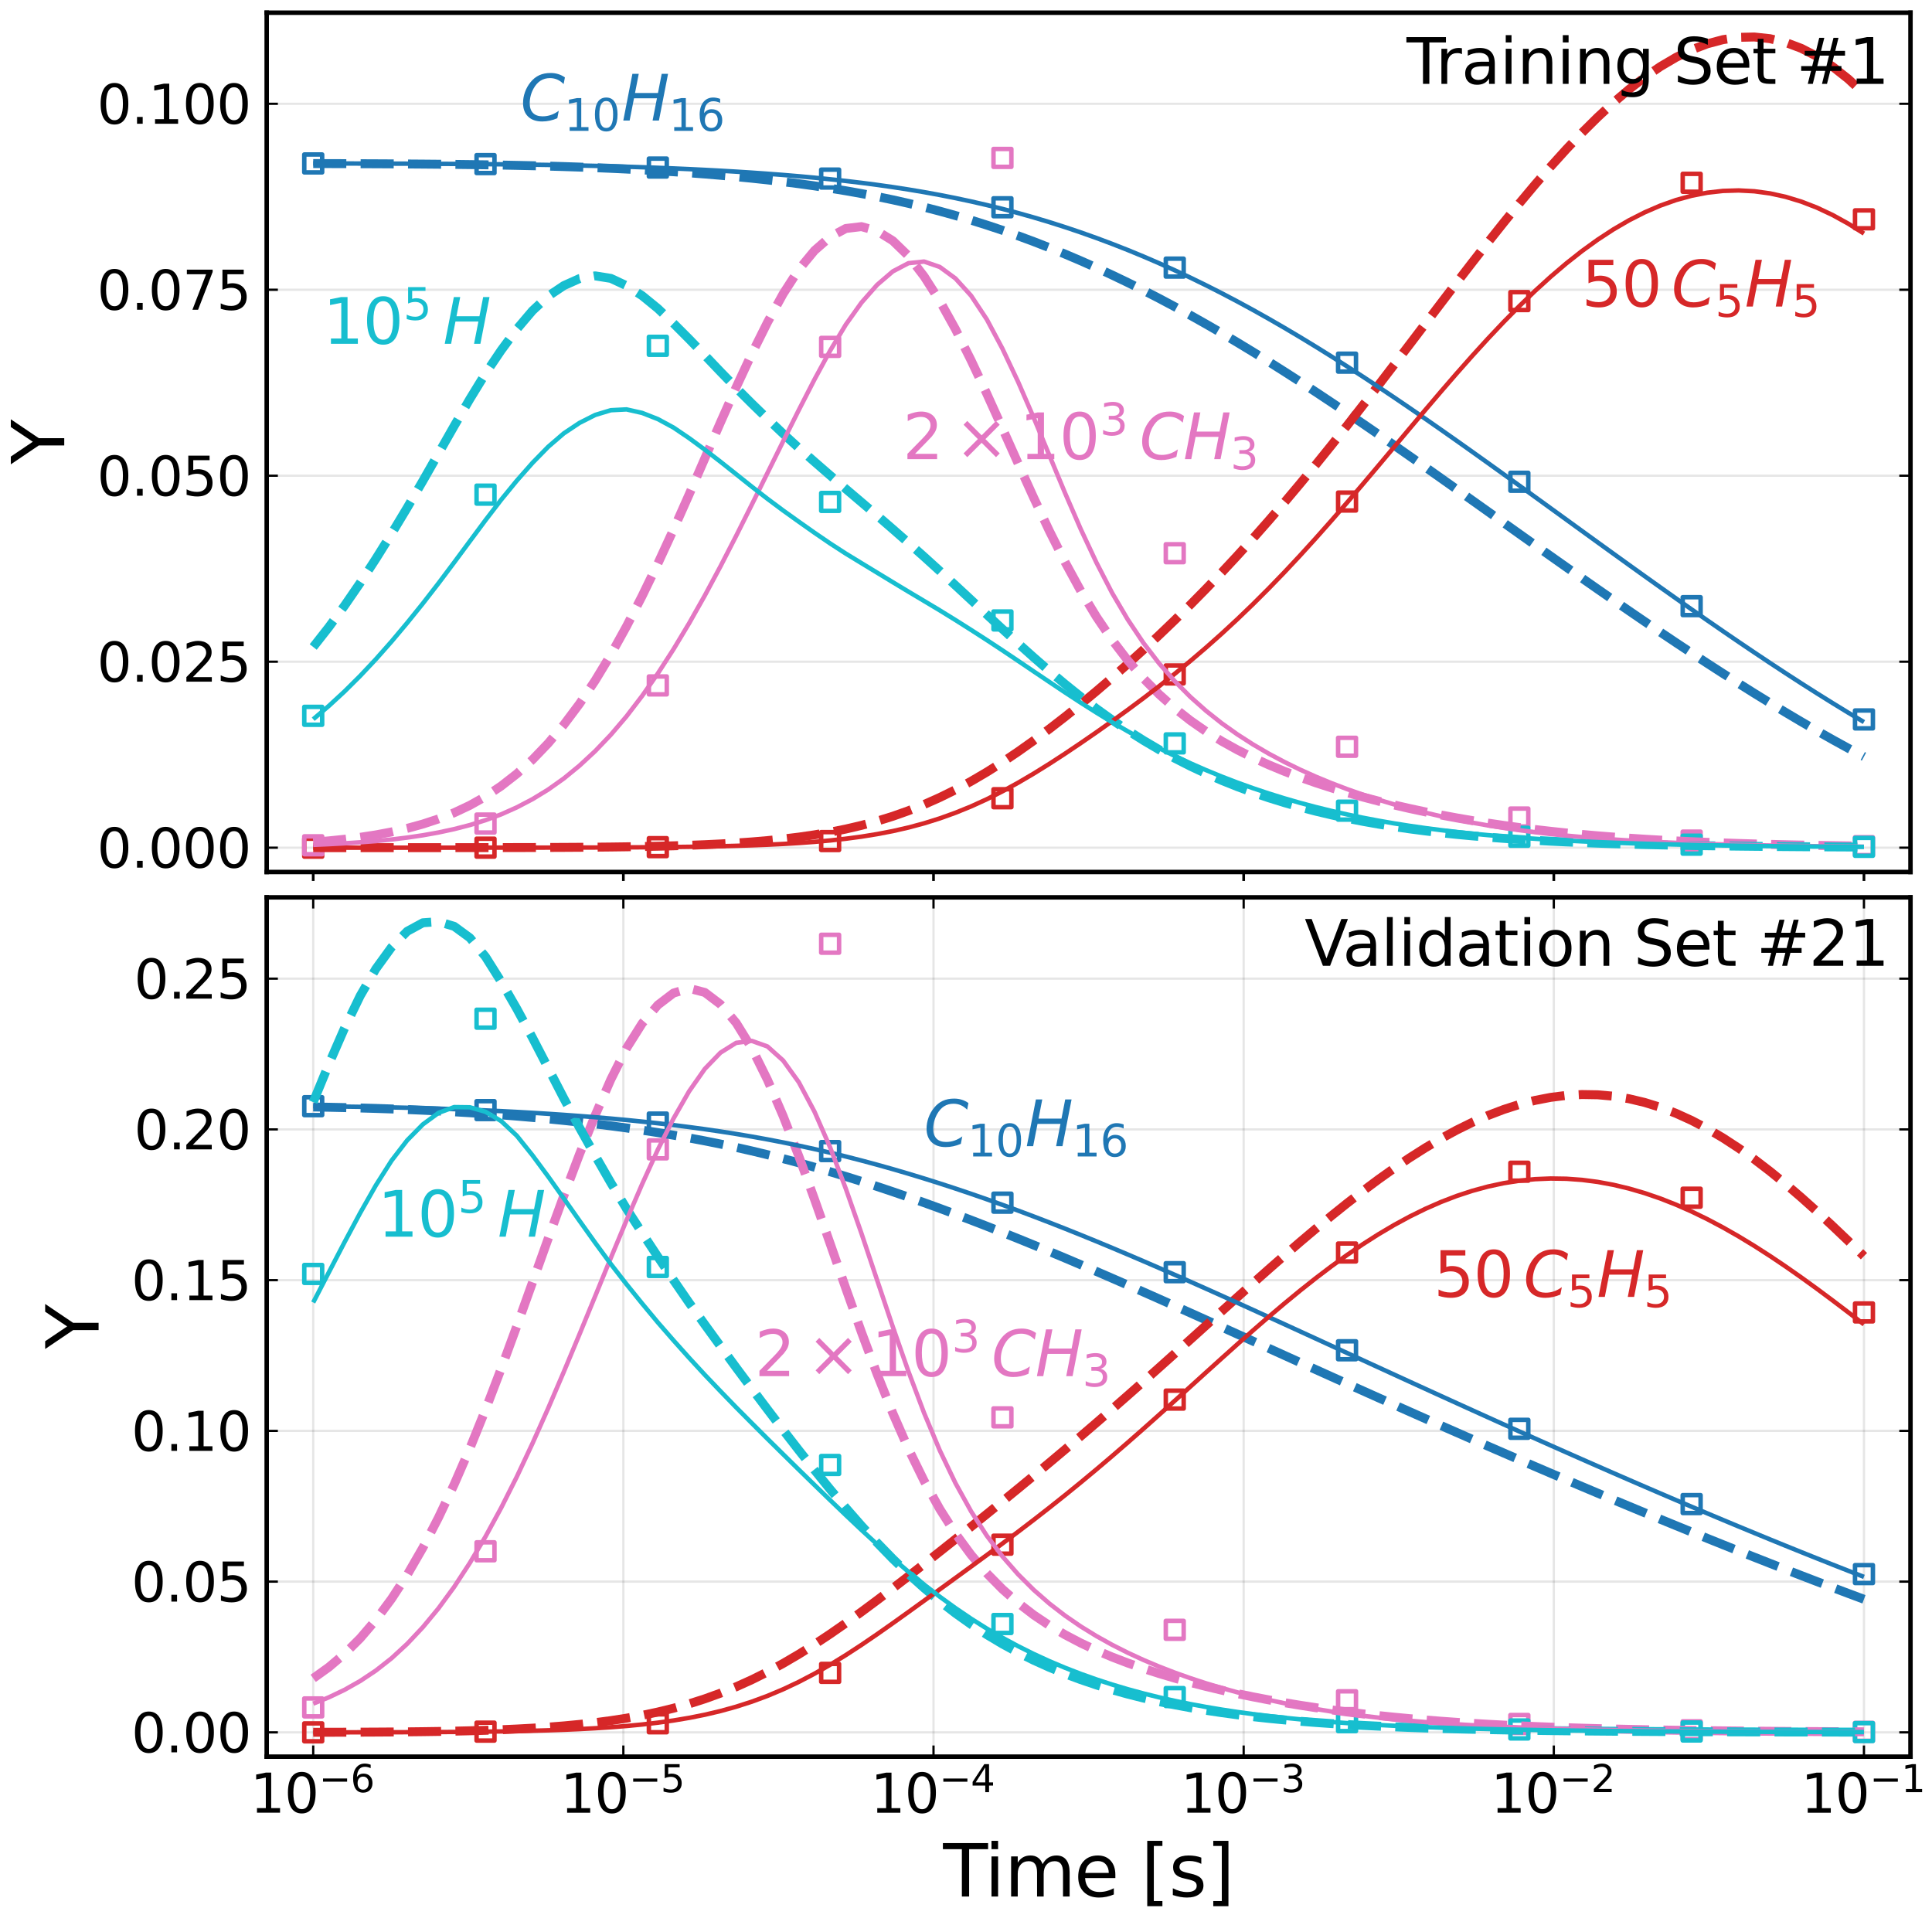 <?xml version="1.0" encoding="utf-8" standalone="no"?>
<!DOCTYPE svg PUBLIC "-//W3C//DTD SVG 1.1//EN"
  "http://www.w3.org/Graphics/SVG/1.1/DTD/svg11.dtd">
<svg xmlns:xlink="http://www.w3.org/1999/xlink" width="432pt" height="432pt" viewBox="0 0 432 432" xmlns="http://www.w3.org/2000/svg" version="1.1">
 <defs>
  <style type="text/css">*{stroke-linejoin: round; stroke-linecap: butt}</style>
 </defs>
 <g id="figure_1">
  <g id="patch_1">
   <path d="M 0 432 
L 432 432 
L 432 0 
L 0 0 
z
" style="fill: #ffffff"/>
  </g>
  <g id="axes_1">
   <g id="patch_2">
    <path d="M 59.633 194.979 
L 427.188 194.979 
L 427.188 2.835 
L 59.633 2.835 
z
" style="fill: #ffffff"/>
   </g>
   <g id="matplotlib.axis_1">
    <g id="xtick_1">
     <g id="line2d_1">
      <defs>
       <path id="ma16c440495" d="M 0 0 
L 0 2 
" style="stroke: #000000; stroke-width: 0.6"/>
      </defs>
      <g>
       <use xlink:href="#ma16c440495" x="70.035" y="194.979" style="stroke: #000000; stroke-width: 0.6"/>
      </g>
     </g>
    </g>
    <g id="xtick_2">
     <g id="line2d_2">
      <g>
       <use xlink:href="#ma16c440495" x="139.385" y="194.979" style="stroke: #000000; stroke-width: 0.6"/>
      </g>
     </g>
    </g>
    <g id="xtick_3">
     <g id="line2d_3">
      <g>
       <use xlink:href="#ma16c440495" x="208.735" y="194.979" style="stroke: #000000; stroke-width: 0.6"/>
      </g>
     </g>
    </g>
    <g id="xtick_4">
     <g id="line2d_4">
      <g>
       <use xlink:href="#ma16c440495" x="278.085" y="194.979" style="stroke: #000000; stroke-width: 0.6"/>
      </g>
     </g>
    </g>
    <g id="xtick_5">
     <g id="line2d_5">
      <g>
       <use xlink:href="#ma16c440495" x="347.435" y="194.979" style="stroke: #000000; stroke-width: 0.6"/>
      </g>
     </g>
    </g>
    <g id="xtick_6">
     <g id="line2d_6">
      <g>
       <use xlink:href="#ma16c440495" x="416.785" y="194.979" style="stroke: #000000; stroke-width: 0.6"/>
      </g>
     </g>
    </g>
   </g>
   <g id="matplotlib.axis_2">
    <g id="ytick_1">
     <g id="line2d_7">
      <path d="M 59.633 189.541 
L 427.188 189.541 
" clip-path="url(#pcfa9d2252a)" style="fill: none; stroke: #000000; stroke-opacity: 0.1; stroke-width: 0.5; stroke-linecap: square"/>
     </g>
     <g id="line2d_8">
      <defs>
       <path id="mb4b466547b" d="M 0 0 
L 2.5 0 
" style="stroke: #000000; stroke-width: 0.5"/>
      </defs>
      <g>
       <use xlink:href="#mb4b466547b" x="59.633" y="189.541" style="stroke: #000000; stroke-width: 0.5"/>
      </g>
     </g>
     <g id="line2d_9">
      <defs>
       <path id="m035a28ad6b" d="M 0 0 
L -2.5 0 
" style="stroke: #000000; stroke-width: 0.5"/>
      </defs>
      <g>
       <use xlink:href="#m035a28ad6b" x="427.188" y="189.541" style="stroke: #000000; stroke-width: 0.5"/>
      </g>
     </g>
     <g id="text_1">
      <!-- $\mathregular{0.000}$ -->
      <g transform="translate(21.693 194.1)scale(0.12 -0.12)">
       <defs>
        <path id="DejaVuSans-30" d="M 2034 4250 
Q 1547 4250 1301 3770 
Q 1056 3291 1056 2328 
Q 1056 1369 1301 889 
Q 1547 409 2034 409 
Q 2525 409 2770 889 
Q 3016 1369 3016 2328 
Q 3016 3291 2770 3770 
Q 2525 4250 2034 4250 
z
M 2034 4750 
Q 2819 4750 3233 4129 
Q 3647 3509 3647 2328 
Q 3647 1150 3233 529 
Q 2819 -91 2034 -91 
Q 1250 -91 836 529 
Q 422 1150 422 2328 
Q 422 3509 836 4129 
Q 1250 4750 2034 4750 
z
" transform="scale(0.016)"/>
        <path id="DejaVuSans-2e" d="M 684 794 
L 1344 794 
L 1344 0 
L 684 0 
L 684 794 
z
" transform="scale(0.016)"/>
       </defs>
       <use xlink:href="#DejaVuSans-30" transform="translate(0 0.781)"/>
       <use xlink:href="#DejaVuSans-2e" transform="translate(63.623 0.781)"/>
       <use xlink:href="#DejaVuSans-30" transform="translate(95.41 0.781)"/>
       <use xlink:href="#DejaVuSans-30" transform="translate(159.033 0.781)"/>
       <use xlink:href="#DejaVuSans-30" transform="translate(222.656 0.781)"/>
      </g>
     </g>
    </g>
    <g id="ytick_2">
     <g id="line2d_10">
      <path d="M 59.633 147.957 
L 427.188 147.957 
" clip-path="url(#pcfa9d2252a)" style="fill: none; stroke: #000000; stroke-opacity: 0.1; stroke-width: 0.5; stroke-linecap: square"/>
     </g>
     <g id="line2d_11">
      <g>
       <use xlink:href="#mb4b466547b" x="59.633" y="147.957" style="stroke: #000000; stroke-width: 0.5"/>
      </g>
     </g>
     <g id="line2d_12">
      <g>
       <use xlink:href="#m035a28ad6b" x="427.188" y="147.957" style="stroke: #000000; stroke-width: 0.5"/>
      </g>
     </g>
     <g id="text_2">
      <!-- $\mathregular{0.025}$ -->
      <g transform="translate(21.693 152.516)scale(0.12 -0.12)">
       <defs>
        <path id="DejaVuSans-32" d="M 1228 531 
L 3431 531 
L 3431 0 
L 469 0 
L 469 531 
Q 828 903 1448 1529 
Q 2069 2156 2228 2338 
Q 2531 2678 2651 2914 
Q 2772 3150 2772 3378 
Q 2772 3750 2511 3984 
Q 2250 4219 1831 4219 
Q 1534 4219 1204 4116 
Q 875 4013 500 3803 
L 500 4441 
Q 881 4594 1212 4672 
Q 1544 4750 1819 4750 
Q 2544 4750 2975 4387 
Q 3406 4025 3406 3419 
Q 3406 3131 3298 2873 
Q 3191 2616 2906 2266 
Q 2828 2175 2409 1742 
Q 1991 1309 1228 531 
z
" transform="scale(0.016)"/>
        <path id="DejaVuSans-35" d="M 691 4666 
L 3169 4666 
L 3169 4134 
L 1269 4134 
L 1269 2991 
Q 1406 3038 1543 3061 
Q 1681 3084 1819 3084 
Q 2600 3084 3056 2656 
Q 3513 2228 3513 1497 
Q 3513 744 3044 326 
Q 2575 -91 1722 -91 
Q 1428 -91 1123 -41 
Q 819 9 494 109 
L 494 744 
Q 775 591 1075 516 
Q 1375 441 1709 441 
Q 2250 441 2565 725 
Q 2881 1009 2881 1497 
Q 2881 1984 2565 2268 
Q 2250 2553 1709 2553 
Q 1456 2553 1204 2497 
Q 953 2441 691 2322 
L 691 4666 
z
" transform="scale(0.016)"/>
       </defs>
       <use xlink:href="#DejaVuSans-30" transform="translate(0 0.781)"/>
       <use xlink:href="#DejaVuSans-2e" transform="translate(63.623 0.781)"/>
       <use xlink:href="#DejaVuSans-30" transform="translate(95.41 0.781)"/>
       <use xlink:href="#DejaVuSans-32" transform="translate(159.033 0.781)"/>
       <use xlink:href="#DejaVuSans-35" transform="translate(222.656 0.781)"/>
      </g>
     </g>
    </g>
    <g id="ytick_3">
     <g id="line2d_13">
      <path d="M 59.633 106.373 
L 427.188 106.373 
" clip-path="url(#pcfa9d2252a)" style="fill: none; stroke: #000000; stroke-opacity: 0.1; stroke-width: 0.5; stroke-linecap: square"/>
     </g>
     <g id="line2d_14">
      <g>
       <use xlink:href="#mb4b466547b" x="59.633" y="106.373" style="stroke: #000000; stroke-width: 0.5"/>
      </g>
     </g>
     <g id="line2d_15">
      <g>
       <use xlink:href="#m035a28ad6b" x="427.188" y="106.373" style="stroke: #000000; stroke-width: 0.5"/>
      </g>
     </g>
     <g id="text_3">
      <!-- $\mathregular{0.050}$ -->
      <g transform="translate(21.693 110.932)scale(0.12 -0.12)">
       <use xlink:href="#DejaVuSans-30" transform="translate(0 0.781)"/>
       <use xlink:href="#DejaVuSans-2e" transform="translate(63.623 0.781)"/>
       <use xlink:href="#DejaVuSans-30" transform="translate(95.41 0.781)"/>
       <use xlink:href="#DejaVuSans-35" transform="translate(159.033 0.781)"/>
       <use xlink:href="#DejaVuSans-30" transform="translate(222.656 0.781)"/>
      </g>
     </g>
    </g>
    <g id="ytick_4">
     <g id="line2d_16">
      <path d="M 59.633 64.789 
L 427.188 64.789 
" clip-path="url(#pcfa9d2252a)" style="fill: none; stroke: #000000; stroke-opacity: 0.1; stroke-width: 0.5; stroke-linecap: square"/>
     </g>
     <g id="line2d_17">
      <g>
       <use xlink:href="#mb4b466547b" x="59.633" y="64.789" style="stroke: #000000; stroke-width: 0.5"/>
      </g>
     </g>
     <g id="line2d_18">
      <g>
       <use xlink:href="#m035a28ad6b" x="427.188" y="64.789" style="stroke: #000000; stroke-width: 0.5"/>
      </g>
     </g>
     <g id="text_4">
      <!-- $\mathregular{0.075}$ -->
      <g transform="translate(21.693 69.348)scale(0.12 -0.12)">
       <defs>
        <path id="DejaVuSans-37" d="M 525 4666 
L 3525 4666 
L 3525 4397 
L 1831 0 
L 1172 0 
L 2766 4134 
L 525 4134 
L 525 4666 
z
" transform="scale(0.016)"/>
       </defs>
       <use xlink:href="#DejaVuSans-30" transform="translate(0 0.781)"/>
       <use xlink:href="#DejaVuSans-2e" transform="translate(63.623 0.781)"/>
       <use xlink:href="#DejaVuSans-30" transform="translate(95.41 0.781)"/>
       <use xlink:href="#DejaVuSans-37" transform="translate(159.033 0.781)"/>
       <use xlink:href="#DejaVuSans-35" transform="translate(222.656 0.781)"/>
      </g>
     </g>
    </g>
    <g id="ytick_5">
     <g id="line2d_19">
      <path d="M 59.633 23.205 
L 427.188 23.205 
" clip-path="url(#pcfa9d2252a)" style="fill: none; stroke: #000000; stroke-opacity: 0.1; stroke-width: 0.5; stroke-linecap: square"/>
     </g>
     <g id="line2d_20">
      <g>
       <use xlink:href="#mb4b466547b" x="59.633" y="23.205" style="stroke: #000000; stroke-width: 0.5"/>
      </g>
     </g>
     <g id="line2d_21">
      <g>
       <use xlink:href="#m035a28ad6b" x="427.188" y="23.205" style="stroke: #000000; stroke-width: 0.5"/>
      </g>
     </g>
     <g id="text_5">
      <!-- $\mathregular{0.100}$ -->
      <g transform="translate(21.693 27.764)scale(0.12 -0.12)">
       <defs>
        <path id="DejaVuSans-31" d="M 794 531 
L 1825 531 
L 1825 4091 
L 703 3866 
L 703 4441 
L 1819 4666 
L 2450 4666 
L 2450 531 
L 3481 531 
L 3481 0 
L 794 0 
L 794 531 
z
" transform="scale(0.016)"/>
       </defs>
       <use xlink:href="#DejaVuSans-30" transform="translate(0 0.781)"/>
       <use xlink:href="#DejaVuSans-2e" transform="translate(63.623 0.781)"/>
       <use xlink:href="#DejaVuSans-31" transform="translate(95.41 0.781)"/>
       <use xlink:href="#DejaVuSans-30" transform="translate(159.033 0.781)"/>
       <use xlink:href="#DejaVuSans-30" transform="translate(222.656 0.781)"/>
      </g>
     </g>
    </g>
    <g id="text_6">
     <!-- Y -->
     <g transform="translate(14.365 103.793)rotate(-90)scale(0.16 -0.16)">
      <defs>
       <path id="DejaVuSans-59" d="M -13 4666 
L 666 4666 
L 1959 2747 
L 3244 4666 
L 3922 4666 
L 2272 2222 
L 2272 0 
L 1638 0 
L 1638 2222 
L -13 4666 
z
" transform="scale(0.016)"/>
      </defs>
      <use xlink:href="#DejaVuSans-59"/>
     </g>
    </g>
   </g>
   <g id="PathCollection_1">
    <defs>
     <path id="m8300952ace" d="M -2 2 
L 2 2 
L 2 -2 
L -2 -2 
z
" style="stroke: #1f77b4"/>
    </defs>
    <g clip-path="url(#pcfa9d2252a)">
     <use xlink:href="#m8300952ace" x="70.035" y="36.545" style="fill-opacity: 0; stroke: #1f77b4"/>
     <use xlink:href="#m8300952ace" x="108.563" y="36.692" style="fill-opacity: 0; stroke: #1f77b4"/>
     <use xlink:href="#m8300952ace" x="147.091" y="37.466" style="fill-opacity: 0; stroke: #1f77b4"/>
     <use xlink:href="#m8300952ace" x="185.619" y="39.933" style="fill-opacity: 0; stroke: #1f77b4"/>
     <use xlink:href="#m8300952ace" x="224.146" y="46.342" style="fill-opacity: 0; stroke: #1f77b4"/>
     <use xlink:href="#m8300952ace" x="262.674" y="59.84" style="fill-opacity: 0; stroke: #1f77b4"/>
     <use xlink:href="#m8300952ace" x="301.202" y="81.089" style="fill-opacity: 0; stroke: #1f77b4"/>
     <use xlink:href="#m8300952ace" x="339.73" y="107.723" style="fill-opacity: 0; stroke: #1f77b4"/>
     <use xlink:href="#m8300952ace" x="378.257" y="135.535" style="fill-opacity: 0; stroke: #1f77b4"/>
     <use xlink:href="#m8300952ace" x="416.785" y="160.867" style="fill-opacity: 0; stroke: #1f77b4"/>
    </g>
   </g>
   <g id="PathCollection_2">
    <defs>
     <path id="mdae5950612" d="M -2 2 
L 2 2 
L 2 -2 
L -2 -2 
z
" style="stroke: #d62728"/>
    </defs>
    <g clip-path="url(#pcfa9d2252a)">
     <use xlink:href="#mdae5950612" x="70.035" y="189.541" style="fill-opacity: 0; stroke: #d62728"/>
     <use xlink:href="#mdae5950612" x="108.563" y="189.538" style="fill-opacity: 0; stroke: #d62728"/>
     <use xlink:href="#mdae5950612" x="147.091" y="189.423" style="fill-opacity: 0; stroke: #d62728"/>
     <use xlink:href="#mdae5950612" x="185.619" y="188.063" style="fill-opacity: 0; stroke: #d62728"/>
     <use xlink:href="#mdae5950612" x="224.146" y="178.485" style="fill-opacity: 0; stroke: #d62728"/>
     <use xlink:href="#mdae5950612" x="262.674" y="150.803" style="fill-opacity: 0; stroke: #d62728"/>
     <use xlink:href="#mdae5950612" x="301.202" y="112.148" style="fill-opacity: 0; stroke: #d62728"/>
     <use xlink:href="#mdae5950612" x="339.73" y="67.321" style="fill-opacity: 0; stroke: #d62728"/>
     <use xlink:href="#mdae5950612" x="378.257" y="40.87" style="fill-opacity: 0; stroke: #d62728"/>
     <use xlink:href="#mdae5950612" x="416.785" y="49.044" style="fill-opacity: 0; stroke: #d62728"/>
    </g>
   </g>
   <g id="patch_3">
    <path d="M 59.633 194.979 
L 59.633 2.835 
" style="fill: none; stroke: #000000; stroke-linejoin: miter; stroke-linecap: square"/>
   </g>
   <g id="patch_4">
    <path d="M 427.188 194.979 
L 427.188 2.835 
" style="fill: none; stroke: #000000; stroke-linejoin: miter; stroke-linecap: square"/>
   </g>
   <g id="patch_5">
    <path d="M 59.633 194.979 
L 427.188 194.979 
" style="fill: none; stroke: #000000; stroke-linejoin: miter; stroke-linecap: square"/>
   </g>
   <g id="patch_6">
    <path d="M 59.633 2.835 
L 427.188 2.835 
" style="fill: none; stroke: #000000; stroke-linejoin: miter; stroke-linecap: square"/>
   </g>
   <g id="PathCollection_3">
    <defs>
     <path id="m16e93c3c1b" d="M -2 2 
L 2 2 
L 2 -2 
L -2 -2 
z
" style="stroke: #e377c2"/>
    </defs>
    <g clip-path="url(#pcfa9d2252a)">
     <use xlink:href="#m16e93c3c1b" x="70.035" y="189.006" style="fill-opacity: 0; stroke: #e377c2"/>
     <use xlink:href="#m16e93c3c1b" x="108.563" y="184.151" style="fill-opacity: 0; stroke: #e377c2"/>
     <use xlink:href="#m16e93c3c1b" x="147.091" y="153.262" style="fill-opacity: 0; stroke: #e377c2"/>
     <use xlink:href="#m16e93c3c1b" x="185.619" y="77.559" style="fill-opacity: 0; stroke: #e377c2"/>
     <use xlink:href="#m16e93c3c1b" x="224.146" y="35.307" style="fill-opacity: 0; stroke: #e377c2"/>
     <use xlink:href="#m16e93c3c1b" x="262.674" y="123.698" style="fill-opacity: 0; stroke: #e377c2"/>
     <use xlink:href="#m16e93c3c1b" x="301.202" y="166.978" style="fill-opacity: 0; stroke: #e377c2"/>
     <use xlink:href="#m16e93c3c1b" x="339.73" y="182.8" style="fill-opacity: 0; stroke: #e377c2"/>
     <use xlink:href="#m16e93c3c1b" x="378.257" y="187.959" style="fill-opacity: 0; stroke: #e377c2"/>
     <use xlink:href="#m16e93c3c1b" x="416.785" y="189.201" style="fill-opacity: 0; stroke: #e377c2"/>
    </g>
   </g>
   <g id="PathCollection_4">
    <defs>
     <path id="m6ce862c830" d="M -2 2 
L 2 2 
L 2 -2 
L -2 -2 
z
" style="stroke: #17becf"/>
    </defs>
    <g clip-path="url(#pcfa9d2252a)">
     <use xlink:href="#m6ce862c830" x="70.035" y="160.057" style="fill-opacity: 0; stroke: #17becf"/>
     <use xlink:href="#m6ce862c830" x="108.563" y="110.599" style="fill-opacity: 0; stroke: #17becf"/>
     <use xlink:href="#m6ce862c830" x="147.091" y="77.323" style="fill-opacity: 0; stroke: #17becf"/>
     <use xlink:href="#m6ce862c830" x="185.619" y="112.232" style="fill-opacity: 0; stroke: #17becf"/>
     <use xlink:href="#m6ce862c830" x="224.146" y="138.732" style="fill-opacity: 0; stroke: #17becf"/>
     <use xlink:href="#m6ce862c830" x="262.674" y="166.227" style="fill-opacity: 0; stroke: #17becf"/>
     <use xlink:href="#m6ce862c830" x="301.202" y="181.27" style="fill-opacity: 0; stroke: #17becf"/>
     <use xlink:href="#m6ce862c830" x="339.73" y="187.099" style="fill-opacity: 0; stroke: #17becf"/>
     <use xlink:href="#m6ce862c830" x="378.257" y="188.875" style="fill-opacity: 0; stroke: #17becf"/>
     <use xlink:href="#m6ce862c830" x="416.785" y="189.356" style="fill-opacity: 0; stroke: #17becf"/>
    </g>
   </g>
   <g id="line2d_22">
    <path d="M 70.035 36.572 
L 73.538 36.582 
L 77.04 36.593 
L 80.543 36.607 
L 84.045 36.623 
L 87.548 36.642 
L 91.05 36.665 
L 94.553 36.691 
L 98.056 36.722 
L 101.558 36.758 
L 105.061 36.801 
L 108.563 36.851 
L 112.066 36.909 
L 115.568 36.977 
L 119.071 37.054 
L 122.573 37.144 
L 126.076 37.246 
L 129.578 37.361 
L 133.081 37.491 
L 136.583 37.637 
L 140.086 37.8 
L 143.588 37.981 
L 147.091 38.18 
L 150.593 38.4 
L 154.096 38.641 
L 157.598 38.905 
L 161.101 39.194 
L 164.604 39.508 
L 168.106 39.851 
L 171.609 40.225 
L 175.111 40.633 
L 178.614 41.078 
L 182.116 41.561 
L 185.619 42.087 
L 189.121 42.66 
L 192.624 43.281 
L 196.126 43.954 
L 199.629 44.682 
L 203.131 45.468 
L 206.634 46.313 
L 210.136 47.221 
L 213.639 48.192 
L 217.141 49.228 
L 220.644 50.33 
L 224.146 51.496 
L 227.649 52.73 
L 231.151 54.028 
L 234.654 55.393 
L 238.157 56.822 
L 241.659 58.316 
L 245.162 59.872 
L 248.664 61.493 
L 252.167 63.175 
L 255.669 64.917 
L 259.172 66.72 
L 262.674 68.582 
L 266.177 70.5 
L 269.679 72.473 
L 273.182 74.5 
L 276.684 76.578 
L 280.187 78.704 
L 283.689 80.876 
L 287.192 83.091 
L 290.694 85.347 
L 294.197 87.639 
L 297.699 89.966 
L 301.202 92.323 
L 304.704 94.707 
L 308.207 97.116 
L 311.71 99.546 
L 315.212 101.993 
L 318.715 104.455 
L 322.217 106.929 
L 325.72 109.413 
L 329.222 111.902 
L 332.725 114.394 
L 336.227 116.888 
L 339.73 119.38 
L 343.232 121.867 
L 346.735 124.349 
L 350.237 126.821 
L 353.74 129.283 
L 357.242 131.731 
L 360.745 134.164 
L 364.247 136.58 
L 367.75 138.976 
L 371.252 141.351 
L 374.755 143.701 
L 378.257 146.026 
L 381.76 148.323 
L 385.263 150.589 
L 388.765 152.823 
L 392.268 155.021 
L 395.77 157.181 
L 399.273 159.301 
L 402.775 161.378 
L 406.278 163.409 
L 409.78 165.39 
L 413.283 167.318 
L 416.785 169.19 
" clip-path="url(#pcfa9d2252a)" style="fill: none; stroke-dasharray: 7.4,3.2; stroke-dashoffset: 0; stroke: #1f77b4; stroke-width: 2"/>
   </g>
   <g id="line2d_23">
    <path d="M 70.035 189.541 
L 73.538 189.541 
L 77.04 189.541 
L 80.543 189.541 
L 84.045 189.54 
L 87.548 189.54 
L 91.05 189.539 
L 94.553 189.538 
L 98.056 189.537 
L 101.558 189.535 
L 105.061 189.532 
L 108.563 189.529 
L 112.066 189.524 
L 115.568 189.517 
L 119.071 189.508 
L 122.573 189.495 
L 126.076 189.479 
L 129.578 189.457 
L 133.081 189.429 
L 136.583 189.393 
L 140.086 189.346 
L 143.588 189.287 
L 147.091 189.214 
L 150.593 189.123 
L 154.096 189.011 
L 157.598 188.875 
L 161.101 188.708 
L 164.604 188.504 
L 168.106 188.257 
L 171.609 187.959 
L 175.111 187.604 
L 178.614 187.179 
L 182.116 186.672 
L 185.619 186.074 
L 189.121 185.374 
L 192.624 184.555 
L 196.126 183.606 
L 199.629 182.519 
L 203.131 181.281 
L 206.634 179.882 
L 210.136 178.32 
L 213.639 176.592 
L 217.141 174.696 
L 220.644 172.639 
L 224.146 170.428 
L 227.649 168.073 
L 231.151 165.586 
L 234.654 162.979 
L 238.157 160.264 
L 241.659 157.448 
L 245.162 154.542 
L 248.664 151.544 
L 252.167 148.46 
L 255.669 145.286 
L 259.172 142.021 
L 262.674 138.662 
L 266.177 135.206 
L 269.679 131.65 
L 273.182 127.993 
L 276.684 124.232 
L 280.187 120.367 
L 283.689 116.401 
L 287.192 112.334 
L 290.694 108.171 
L 294.197 103.917 
L 297.699 99.58 
L 301.202 95.167 
L 304.704 90.69 
L 308.207 86.159 
L 311.71 81.588 
L 315.212 76.99 
L 318.715 72.381 
L 322.217 67.777 
L 325.72 63.195 
L 329.222 58.654 
L 332.725 54.172 
L 336.227 49.769 
L 339.73 45.466 
L 343.232 41.284 
L 346.735 37.244 
L 350.237 33.37 
L 353.74 29.683 
L 357.242 26.208 
L 360.745 22.967 
L 364.247 19.985 
L 367.75 17.287 
L 371.252 14.895 
L 374.755 12.834 
L 378.257 11.126 
L 381.76 9.796 
L 385.263 8.863 
L 388.765 8.35 
L 392.268 8.273 
L 395.77 8.649 
L 399.273 9.491 
L 402.775 10.81 
L 406.278 12.612 
L 409.78 14.898 
L 413.283 17.666 
L 416.785 20.909 
" clip-path="url(#pcfa9d2252a)" style="fill: none; stroke-dasharray: 7.4,3.2; stroke-dashoffset: 0; stroke: #d62728; stroke-width: 2"/>
   </g>
   <g id="line2d_24">
    <path d="M 70.035 188.314 
L 73.538 188.021 
L 77.04 187.662 
L 80.543 187.222 
L 84.045 186.684 
L 87.548 186.026 
L 91.05 185.224 
L 94.553 184.26 
L 98.056 183.107 
L 101.558 181.726 
L 105.061 180.073 
L 108.563 178.1 
L 112.066 175.753 
L 115.568 173.021 
L 119.071 169.857 
L 122.573 166.205 
L 126.076 162.043 
L 129.578 157.374 
L 133.081 152.164 
L 136.583 146.384 
L 140.086 140.055 
L 143.588 133.255 
L 147.091 126.023 
L 150.593 118.424 
L 154.096 110.544 
L 157.598 102.499 
L 161.101 94.447 
L 164.604 86.599 
L 168.106 79.101 
L 171.609 72.085 
L 175.111 65.703 
L 178.614 60.273 
L 182.116 56.036 
L 185.619 52.967 
L 189.121 51.091 
L 192.624 50.672 
L 196.126 51.66 
L 199.629 53.833 
L 203.131 57.229 
L 206.634 61.804 
L 210.136 67.287 
L 213.639 73.593 
L 217.141 80.581 
L 220.644 88.028 
L 224.146 95.774 
L 227.649 103.607 
L 231.151 111.322 
L 234.654 118.744 
L 238.157 125.707 
L 241.659 132.121 
L 245.162 137.909 
L 248.664 143.086 
L 252.167 147.666 
L 255.669 151.696 
L 259.172 155.244 
L 262.674 158.366 
L 266.177 161.12 
L 269.679 163.559 
L 273.182 165.731 
L 276.684 167.677 
L 280.187 169.429 
L 283.689 171.019 
L 287.192 172.469 
L 290.694 173.8 
L 294.197 175.027 
L 297.699 176.165 
L 301.202 177.222 
L 304.704 178.208 
L 308.207 179.128 
L 311.71 179.987 
L 315.212 180.789 
L 318.715 181.538 
L 322.217 182.236 
L 325.72 182.886 
L 329.222 183.489 
L 332.725 184.048 
L 336.227 184.565 
L 339.73 185.041 
L 343.232 185.48 
L 346.735 185.882 
L 350.237 186.25 
L 353.74 186.585 
L 357.242 186.891 
L 360.745 187.168 
L 364.247 187.419 
L 367.75 187.646 
L 371.252 187.851 
L 374.755 188.035 
L 378.257 188.2 
L 381.76 188.349 
L 385.263 188.481 
L 388.765 188.6 
L 392.268 188.706 
L 395.77 188.8 
L 399.273 188.884 
L 402.775 188.959 
L 406.278 189.025 
L 409.78 189.085 
L 413.283 189.137 
L 416.785 189.183 
" clip-path="url(#pcfa9d2252a)" style="fill: none; stroke-dasharray: 7.4,3.2; stroke-dashoffset: 0; stroke: #e377c2; stroke-width: 2"/>
   </g>
   <g id="line2d_25">
    <path d="M 70.035 144.67 
L 73.538 140.208 
L 77.04 135.423 
L 80.543 130.329 
L 84.045 124.951 
L 87.548 119.335 
L 91.05 113.528 
L 94.553 107.522 
L 98.056 101.388 
L 101.558 95.238 
L 105.061 89.218 
L 108.563 83.514 
L 112.066 78.32 
L 115.568 73.586 
L 119.071 69.466 
L 122.573 66.212 
L 126.076 63.865 
L 129.578 62.289 
L 133.081 61.686 
L 136.583 62.247 
L 140.086 63.878 
L 143.588 66.12 
L 147.091 68.98 
L 150.593 72.314 
L 154.096 75.823 
L 157.598 79.451 
L 161.101 83.123 
L 164.604 86.733 
L 168.106 90.233 
L 171.609 93.638 
L 175.111 96.973 
L 178.614 100.175 
L 182.116 103.249 
L 185.619 106.296 
L 189.121 109.323 
L 192.624 112.299 
L 196.126 115.279 
L 199.629 118.31 
L 203.131 121.377 
L 206.634 124.489 
L 210.136 127.67 
L 213.639 130.89 
L 217.141 134.143 
L 220.644 137.41 
L 224.146 140.655 
L 227.649 143.865 
L 231.151 147.001 
L 234.654 150.05 
L 238.157 152.983 
L 241.659 155.791 
L 245.162 158.455 
L 248.664 160.973 
L 252.167 163.34 
L 255.669 165.554 
L 259.172 167.619 
L 262.674 169.541 
L 266.177 171.324 
L 269.679 172.973 
L 273.182 174.497 
L 276.684 175.902 
L 280.187 177.195 
L 283.689 178.383 
L 287.192 179.473 
L 290.694 180.469 
L 294.197 181.38 
L 297.699 182.21 
L 301.202 182.965 
L 304.704 183.65 
L 308.207 184.271 
L 311.71 184.833 
L 315.212 185.339 
L 318.715 185.796 
L 322.217 186.206 
L 325.72 186.574 
L 329.222 186.903 
L 332.725 187.198 
L 336.227 187.462 
L 339.73 187.696 
L 343.232 187.905 
L 346.735 188.091 
L 350.237 188.256 
L 353.74 188.403 
L 357.242 188.533 
L 360.745 188.648 
L 364.247 188.75 
L 367.75 188.84 
L 371.252 188.92 
L 374.755 188.99 
L 378.257 189.052 
L 381.76 189.107 
L 385.263 189.156 
L 388.765 189.199 
L 392.268 189.237 
L 395.77 189.27 
L 399.273 189.3 
L 402.775 189.326 
L 406.278 189.349 
L 409.78 189.37 
L 413.283 189.388 
L 416.785 189.404 
" clip-path="url(#pcfa9d2252a)" style="fill: none; stroke-dasharray: 7.4,3.2; stroke-dashoffset: 0; stroke: #17becf; stroke-width: 2"/>
   </g>
   <g id="line2d_26">
    <path d="M 70.035 36.547 
L 73.538 36.552 
L 77.04 36.559 
L 80.543 36.567 
L 84.045 36.576 
L 87.548 36.586 
L 91.05 36.599 
L 94.553 36.614 
L 98.056 36.632 
L 101.558 36.652 
L 105.061 36.677 
L 108.563 36.705 
L 112.066 36.739 
L 115.568 36.778 
L 119.071 36.824 
L 122.573 36.876 
L 126.076 36.937 
L 129.578 37.007 
L 133.081 37.087 
L 136.583 37.176 
L 140.086 37.278 
L 143.588 37.392 
L 147.091 37.519 
L 150.593 37.659 
L 154.096 37.814 
L 157.598 37.985 
L 161.101 38.173 
L 164.604 38.378 
L 168.106 38.603 
L 171.609 38.848 
L 175.111 39.116 
L 178.614 39.409 
L 182.116 39.731 
L 185.619 40.082 
L 189.121 40.465 
L 192.624 40.882 
L 196.126 41.337 
L 199.629 41.834 
L 203.131 42.376 
L 206.634 42.964 
L 210.136 43.602 
L 213.639 44.294 
L 217.141 45.041 
L 220.644 45.846 
L 224.146 46.71 
L 227.649 47.636 
L 231.151 48.624 
L 234.654 49.675 
L 238.157 50.79 
L 241.659 51.971 
L 245.162 53.215 
L 248.664 54.527 
L 252.167 55.904 
L 255.669 57.348 
L 259.172 58.86 
L 262.674 60.438 
L 266.177 62.084 
L 269.679 63.795 
L 273.182 65.573 
L 276.684 67.414 
L 280.187 69.318 
L 283.689 71.282 
L 287.192 73.304 
L 290.694 75.383 
L 294.197 77.514 
L 297.699 79.695 
L 301.202 81.923 
L 304.704 84.195 
L 308.207 86.507 
L 311.71 88.857 
L 315.212 91.239 
L 318.715 93.652 
L 322.217 96.092 
L 325.72 98.555 
L 329.222 101.039 
L 332.725 103.539 
L 336.227 106.053 
L 339.73 108.578 
L 343.232 111.111 
L 346.735 113.649 
L 350.237 116.189 
L 353.74 118.729 
L 357.242 121.265 
L 360.745 123.795 
L 364.247 126.317 
L 367.75 128.828 
L 371.252 131.326 
L 374.755 133.808 
L 378.257 136.272 
L 381.76 138.715 
L 385.263 141.134 
L 388.765 143.529 
L 392.268 145.895 
L 395.77 148.231 
L 399.273 150.533 
L 402.775 152.801 
L 406.278 155.03 
L 409.78 157.218 
L 413.283 159.362 
L 416.785 161.459 
" clip-path="url(#pcfa9d2252a)" style="fill: none; stroke: #1f77b4"/>
   </g>
   <g id="line2d_27">
    <path d="M 70.035 189.541 
L 73.538 189.541 
L 77.04 189.541 
L 80.543 189.541 
L 84.045 189.541 
L 87.548 189.541 
L 91.05 189.541 
L 94.553 189.54 
L 98.056 189.54 
L 101.558 189.54 
L 105.061 189.539 
L 108.563 189.538 
L 112.066 189.536 
L 115.568 189.534 
L 119.071 189.531 
L 122.573 189.527 
L 126.076 189.522 
L 129.578 189.515 
L 133.081 189.505 
L 136.583 189.492 
L 140.086 189.476 
L 143.588 189.454 
L 147.091 189.426 
L 150.593 189.39 
L 154.096 189.345 
L 157.598 189.289 
L 161.101 189.218 
L 164.604 189.129 
L 168.106 189.019 
L 171.609 188.881 
L 175.111 188.711 
L 178.614 188.501 
L 182.116 188.244 
L 185.619 187.929 
L 189.121 187.543 
L 192.624 187.074 
L 196.126 186.508 
L 199.629 185.834 
L 203.131 185.036 
L 206.634 184.094 
L 210.136 182.995 
L 213.639 181.736 
L 217.141 180.312 
L 220.644 178.713 
L 224.146 176.944 
L 227.649 175.023 
L 231.151 172.964 
L 234.654 170.785 
L 238.157 168.508 
L 241.659 166.153 
L 245.162 163.737 
L 248.664 161.258 
L 252.167 158.724 
L 255.669 156.121 
L 259.172 153.438 
L 262.674 150.665 
L 266.177 147.786 
L 269.679 144.796 
L 273.182 141.682 
L 276.684 138.443 
L 280.187 135.074 
L 283.689 131.578 
L 287.192 127.956 
L 290.694 124.215 
L 294.197 120.365 
L 297.699 116.417 
L 301.202 112.385 
L 304.704 108.289 
L 308.207 104.144 
L 311.71 99.974 
L 315.212 95.8 
L 318.715 91.646 
L 322.217 87.535 
L 325.72 83.49 
L 329.222 79.537 
L 332.725 75.696 
L 336.227 71.99 
L 339.73 68.439 
L 343.232 65.06 
L 346.735 61.872 
L 350.237 58.889 
L 353.74 56.126 
L 357.242 53.594 
L 360.745 51.304 
L 364.247 49.265 
L 367.75 47.486 
L 371.252 45.972 
L 374.755 44.731 
L 378.257 43.768 
L 381.76 43.086 
L 385.263 42.69 
L 388.765 42.583 
L 392.268 42.767 
L 395.77 43.243 
L 399.273 44.013 
L 402.775 45.077 
L 406.278 46.433 
L 409.78 48.08 
L 413.283 50.013 
L 416.785 52.226 
" clip-path="url(#pcfa9d2252a)" style="fill: none; stroke: #d62728"/>
   </g>
   <g id="line2d_28">
    <path d="M 70.035 188.909 
L 73.538 188.757 
L 77.04 188.57 
L 80.543 188.341 
L 84.045 188.059 
L 87.548 187.713 
L 91.05 187.289 
L 94.553 186.77 
L 98.056 186.142 
L 101.558 185.388 
L 105.061 184.482 
L 108.563 183.394 
L 112.066 182.089 
L 115.568 180.527 
L 119.071 178.692 
L 122.573 176.552 
L 126.076 174.065 
L 129.578 171.197 
L 133.081 167.949 
L 136.583 164.287 
L 140.086 160.177 
L 143.588 155.599 
L 147.091 150.595 
L 150.593 145.174 
L 154.096 139.352 
L 157.598 133.158 
L 161.101 126.63 
L 164.604 119.825 
L 168.106 112.829 
L 171.609 105.755 
L 175.111 98.67 
L 178.614 91.682 
L 182.116 84.861 
L 185.619 78.41 
L 189.121 72.591 
L 192.624 67.67 
L 196.126 63.69 
L 199.629 60.687 
L 203.131 58.846 
L 206.634 58.484 
L 210.136 59.691 
L 213.639 62.262 
L 217.141 66.118 
L 220.644 71.405 
L 224.146 77.961 
L 227.649 85.377 
L 231.151 93.425 
L 234.654 101.861 
L 238.157 110.263 
L 241.659 118.325 
L 245.162 125.79 
L 248.664 132.569 
L 252.167 138.527 
L 255.669 143.761 
L 259.172 148.327 
L 262.674 152.315 
L 266.177 155.836 
L 269.679 158.944 
L 273.182 161.724 
L 276.684 164.216 
L 280.187 166.467 
L 283.689 168.513 
L 287.192 170.377 
L 290.694 172.088 
L 294.197 173.658 
L 297.699 175.105 
L 301.202 176.442 
L 304.704 177.674 
L 308.207 178.812 
L 311.71 179.863 
L 315.212 180.829 
L 318.715 181.717 
L 322.217 182.531 
L 325.72 183.276 
L 329.222 183.953 
L 332.725 184.569 
L 336.227 185.126 
L 339.73 185.628 
L 343.232 186.079 
L 346.735 186.484 
L 350.237 186.845 
L 353.74 187.167 
L 357.242 187.453 
L 360.745 187.707 
L 364.247 187.931 
L 367.75 188.128 
L 371.252 188.302 
L 374.755 188.455 
L 378.257 188.59 
L 381.76 188.707 
L 385.263 188.811 
L 388.765 188.901 
L 392.268 188.98 
L 395.77 189.049 
L 399.273 189.109 
L 402.775 189.161 
L 406.278 189.207 
L 409.78 189.247 
L 413.283 189.282 
L 416.785 189.313 
" clip-path="url(#pcfa9d2252a)" style="fill: none; stroke: #e377c2"/>
   </g>
   <g id="line2d_29">
    <path d="M 70.035 160.821 
L 73.538 157.835 
L 77.04 154.604 
L 80.543 151.124 
L 84.045 147.398 
L 87.548 143.44 
L 91.05 139.272 
L 94.553 134.93 
L 98.056 130.412 
L 101.558 125.75 
L 105.061 121.015 
L 108.563 116.303 
L 112.066 111.736 
L 115.568 107.463 
L 119.071 103.493 
L 122.573 99.907 
L 126.076 96.893 
L 129.578 94.56 
L 133.081 92.787 
L 136.583 91.725 
L 140.086 91.543 
L 143.588 92.331 
L 147.091 93.706 
L 150.593 95.601 
L 154.096 97.974 
L 157.598 100.547 
L 161.101 103.246 
L 164.604 106.027 
L 168.106 108.822 
L 171.609 111.537 
L 175.111 114.146 
L 178.614 116.652 
L 182.116 119.12 
L 185.619 121.514 
L 189.121 123.783 
L 192.624 125.919 
L 196.126 128.051 
L 199.629 130.18 
L 203.131 132.296 
L 206.634 134.382 
L 210.136 136.479 
L 213.639 138.64 
L 217.141 140.857 
L 220.644 143.112 
L 224.146 145.418 
L 227.649 147.77 
L 231.151 150.138 
L 234.654 152.498 
L 238.157 154.839 
L 241.659 157.127 
L 245.162 159.345 
L 248.664 161.485 
L 252.167 163.521 
L 255.669 165.464 
L 259.172 167.299 
L 262.674 169.034 
L 266.177 170.667 
L 269.679 172.202 
L 273.182 173.642 
L 276.684 174.99 
L 280.187 176.248 
L 283.689 177.421 
L 287.192 178.51 
L 290.694 179.521 
L 294.197 180.454 
L 297.699 181.316 
L 301.202 182.109 
L 304.704 182.835 
L 308.207 183.5 
L 311.71 184.108 
L 315.212 184.661 
L 318.715 185.163 
L 322.217 185.618 
L 325.72 186.03 
L 329.222 186.401 
L 332.725 186.736 
L 336.227 187.037 
L 339.73 187.307 
L 343.232 187.549 
L 346.735 187.766 
L 350.237 187.96 
L 353.74 188.134 
L 357.242 188.288 
L 360.745 188.426 
L 364.247 188.549 
L 367.75 188.659 
L 371.252 188.756 
L 374.755 188.843 
L 378.257 188.92 
L 381.76 188.988 
L 385.263 189.049 
L 388.765 189.103 
L 392.268 189.151 
L 395.77 189.194 
L 399.273 189.232 
L 402.775 189.265 
L 406.278 189.295 
L 409.78 189.322 
L 413.283 189.345 
L 416.785 189.366 
" clip-path="url(#pcfa9d2252a)" style="fill: none; stroke: #17becf"/>
   </g>
   <g id="text_7">
    <!-- $C_{10}H_{16}$ -->
    <g style="fill: #1f77b4" transform="translate(116.355 27.068)scale(0.14 -0.14)">
     <defs>
      <path id="DejaVuSans-Oblique-43" d="M 4447 4306 
L 4319 3641 
Q 4019 3944 3683 4091 
Q 3347 4238 2956 4238 
Q 2422 4238 2017 3981 
Q 1613 3725 1319 3200 
Q 1131 2863 1032 2486 
Q 934 2109 934 1728 
Q 934 1091 1264 756 
Q 1594 422 2222 422 
Q 2656 422 3056 561 
Q 3456 700 3834 978 
L 3688 231 
Q 3316 72 2936 -9 
Q 2556 -91 2175 -91 
Q 1278 -91 773 396 
Q 269 884 269 1753 
Q 269 2309 461 2846 
Q 653 3384 1013 3828 
Q 1394 4300 1883 4525 
Q 2372 4750 3022 4750 
Q 3422 4750 3780 4639 
Q 4138 4528 4447 4306 
z
" transform="scale(0.016)"/>
      <path id="DejaVuSans-Oblique-48" d="M 1081 4666 
L 1716 4666 
L 1344 2753 
L 3634 2753 
L 4006 4666 
L 4641 4666 
L 3731 0 
L 3097 0 
L 3531 2222 
L 1241 2222 
L 806 0 
L 172 0 
L 1081 4666 
z
" transform="scale(0.016)"/>
      <path id="DejaVuSans-36" d="M 2113 2584 
Q 1688 2584 1439 2293 
Q 1191 2003 1191 1497 
Q 1191 994 1439 701 
Q 1688 409 2113 409 
Q 2538 409 2786 701 
Q 3034 994 3034 1497 
Q 3034 2003 2786 2293 
Q 2538 2584 2113 2584 
z
M 3366 4563 
L 3366 3988 
Q 3128 4100 2886 4159 
Q 2644 4219 2406 4219 
Q 1781 4219 1451 3797 
Q 1122 3375 1075 2522 
Q 1259 2794 1537 2939 
Q 1816 3084 2150 3084 
Q 2853 3084 3261 2657 
Q 3669 2231 3669 1497 
Q 3669 778 3244 343 
Q 2819 -91 2113 -91 
Q 1303 -91 875 529 
Q 447 1150 447 2328 
Q 447 3434 972 4092 
Q 1497 4750 2381 4750 
Q 2619 4750 2861 4703 
Q 3103 4656 3366 4563 
z
" transform="scale(0.016)"/>
     </defs>
     <use xlink:href="#DejaVuSans-Oblique-43" transform="translate(0 0.781)"/>
     <use xlink:href="#DejaVuSans-31" transform="translate(69.824 -15.625)scale(0.7)"/>
     <use xlink:href="#DejaVuSans-30" transform="translate(114.36 -15.625)scale(0.7)"/>
     <use xlink:href="#DejaVuSans-Oblique-48" transform="translate(161.631 0.781)"/>
     <use xlink:href="#DejaVuSans-31" transform="translate(236.826 -15.625)scale(0.7)"/>
     <use xlink:href="#DejaVuSans-36" transform="translate(281.362 -15.625)scale(0.7)"/>
    </g>
   </g>
   <g id="text_8">
    <!-- $50 \, C_5H_5$ -->
    <g style="fill: #d62728" transform="translate(353.644 68.652)scale(0.14 -0.14)">
     <use xlink:href="#DejaVuSans-35" transform="translate(0 0.781)"/>
     <use xlink:href="#DejaVuSans-30" transform="translate(63.623 0.781)"/>
     <use xlink:href="#DejaVuSans-Oblique-43" transform="translate(143.482 0.781)"/>
     <use xlink:href="#DejaVuSans-35" transform="translate(213.306 -15.625)scale(0.7)"/>
     <use xlink:href="#DejaVuSans-Oblique-48" transform="translate(260.576 0.781)"/>
     <use xlink:href="#DejaVuSans-35" transform="translate(335.772 -15.625)scale(0.7)"/>
    </g>
   </g>
   <g id="text_9">
    <!-- $2\times10^3 \, CH_3$ -->
    <g style="fill: #e377c2" transform="translate(201.854 102.775)scale(0.14 -0.14)">
     <defs>
      <path id="DejaVuSans-d7" d="M 4488 3438 
L 3059 2003 
L 4488 575 
L 4116 197 
L 2681 1631 
L 1247 197 
L 878 575 
L 2303 2003 
L 878 3438 
L 1247 3816 
L 2681 2381 
L 4116 3816 
L 4488 3438 
z
" transform="scale(0.016)"/>
      <path id="DejaVuSans-33" d="M 2597 2516 
Q 3050 2419 3304 2112 
Q 3559 1806 3559 1356 
Q 3559 666 3084 287 
Q 2609 -91 1734 -91 
Q 1441 -91 1130 -33 
Q 819 25 488 141 
L 488 750 
Q 750 597 1062 519 
Q 1375 441 1716 441 
Q 2309 441 2620 675 
Q 2931 909 2931 1356 
Q 2931 1769 2642 2001 
Q 2353 2234 1838 2234 
L 1294 2234 
L 1294 2753 
L 1863 2753 
Q 2328 2753 2575 2939 
Q 2822 3125 2822 3475 
Q 2822 3834 2567 4026 
Q 2313 4219 1838 4219 
Q 1578 4219 1281 4162 
Q 984 4106 628 3988 
L 628 4550 
Q 988 4650 1302 4700 
Q 1616 4750 1894 4750 
Q 2613 4750 3031 4423 
Q 3450 4097 3450 3541 
Q 3450 3153 3228 2886 
Q 3006 2619 2597 2516 
z
" transform="scale(0.016)"/>
     </defs>
     <use xlink:href="#DejaVuSans-32" transform="translate(0 0.766)"/>
     <use xlink:href="#DejaVuSans-d7" transform="translate(83.105 0.766)"/>
     <use xlink:href="#DejaVuSans-31" transform="translate(186.377 0.766)"/>
     <use xlink:href="#DejaVuSans-30" transform="translate(250 0.766)"/>
     <use xlink:href="#DejaVuSans-33" transform="translate(314.58 39.047)scale(0.7)"/>
     <use xlink:href="#DejaVuSans-Oblique-43" transform="translate(378.086 0.766)"/>
     <use xlink:href="#DejaVuSans-Oblique-48" transform="translate(447.91 0.766)"/>
     <use xlink:href="#DejaVuSans-33" transform="translate(523.106 -15.641)scale(0.7)"/>
    </g>
   </g>
   <g id="text_10">
    <!-- $10^5 \, H$ -->
    <g style="fill: #17becf" transform="translate(72.222 76.969)scale(0.14 -0.14)">
     <use xlink:href="#DejaVuSans-31" transform="translate(0 0.684)"/>
     <use xlink:href="#DejaVuSans-30" transform="translate(63.623 0.684)"/>
     <use xlink:href="#DejaVuSans-35" transform="translate(128.203 38.966)scale(0.7)"/>
     <use xlink:href="#DejaVuSans-Oblique-48" transform="translate(191.709 0.684)"/>
    </g>
   </g>
   <g id="text_11">
    <!-- Training Set #1 -->
    <g transform="translate(314.516 18.751)scale(0.14 -0.14)">
     <defs>
      <path id="DejaVuSans-54" d="M -19 4666 
L 3928 4666 
L 3928 4134 
L 2272 4134 
L 2272 0 
L 1638 0 
L 1638 4134 
L -19 4134 
L -19 4666 
z
" transform="scale(0.016)"/>
      <path id="DejaVuSans-72" d="M 2631 2963 
Q 2534 3019 2420 3045 
Q 2306 3072 2169 3072 
Q 1681 3072 1420 2755 
Q 1159 2438 1159 1844 
L 1159 0 
L 581 0 
L 581 3500 
L 1159 3500 
L 1159 2956 
Q 1341 3275 1631 3429 
Q 1922 3584 2338 3584 
Q 2397 3584 2469 3576 
Q 2541 3569 2628 3553 
L 2631 2963 
z
" transform="scale(0.016)"/>
      <path id="DejaVuSans-61" d="M 2194 1759 
Q 1497 1759 1228 1600 
Q 959 1441 959 1056 
Q 959 750 1161 570 
Q 1363 391 1709 391 
Q 2188 391 2477 730 
Q 2766 1069 2766 1631 
L 2766 1759 
L 2194 1759 
z
M 3341 1997 
L 3341 0 
L 2766 0 
L 2766 531 
Q 2569 213 2275 61 
Q 1981 -91 1556 -91 
Q 1019 -91 701 211 
Q 384 513 384 1019 
Q 384 1609 779 1909 
Q 1175 2209 1959 2209 
L 2766 2209 
L 2766 2266 
Q 2766 2663 2505 2880 
Q 2244 3097 1772 3097 
Q 1472 3097 1187 3025 
Q 903 2953 641 2809 
L 641 3341 
Q 956 3463 1253 3523 
Q 1550 3584 1831 3584 
Q 2591 3584 2966 3190 
Q 3341 2797 3341 1997 
z
" transform="scale(0.016)"/>
      <path id="DejaVuSans-69" d="M 603 3500 
L 1178 3500 
L 1178 0 
L 603 0 
L 603 3500 
z
M 603 4863 
L 1178 4863 
L 1178 4134 
L 603 4134 
L 603 4863 
z
" transform="scale(0.016)"/>
      <path id="DejaVuSans-6e" d="M 3513 2113 
L 3513 0 
L 2938 0 
L 2938 2094 
Q 2938 2591 2744 2837 
Q 2550 3084 2163 3084 
Q 1697 3084 1428 2787 
Q 1159 2491 1159 1978 
L 1159 0 
L 581 0 
L 581 3500 
L 1159 3500 
L 1159 2956 
Q 1366 3272 1645 3428 
Q 1925 3584 2291 3584 
Q 2894 3584 3203 3211 
Q 3513 2838 3513 2113 
z
" transform="scale(0.016)"/>
      <path id="DejaVuSans-67" d="M 2906 1791 
Q 2906 2416 2648 2759 
Q 2391 3103 1925 3103 
Q 1463 3103 1205 2759 
Q 947 2416 947 1791 
Q 947 1169 1205 825 
Q 1463 481 1925 481 
Q 2391 481 2648 825 
Q 2906 1169 2906 1791 
z
M 3481 434 
Q 3481 -459 3084 -895 
Q 2688 -1331 1869 -1331 
Q 1566 -1331 1297 -1286 
Q 1028 -1241 775 -1147 
L 775 -588 
Q 1028 -725 1275 -790 
Q 1522 -856 1778 -856 
Q 2344 -856 2625 -561 
Q 2906 -266 2906 331 
L 2906 616 
Q 2728 306 2450 153 
Q 2172 0 1784 0 
Q 1141 0 747 490 
Q 353 981 353 1791 
Q 353 2603 747 3093 
Q 1141 3584 1784 3584 
Q 2172 3584 2450 3431 
Q 2728 3278 2906 2969 
L 2906 3500 
L 3481 3500 
L 3481 434 
z
" transform="scale(0.016)"/>
      <path id="DejaVuSans-20" transform="scale(0.016)"/>
      <path id="DejaVuSans-53" d="M 3425 4513 
L 3425 3897 
Q 3066 4069 2747 4153 
Q 2428 4238 2131 4238 
Q 1616 4238 1336 4038 
Q 1056 3838 1056 3469 
Q 1056 3159 1242 3001 
Q 1428 2844 1947 2747 
L 2328 2669 
Q 3034 2534 3370 2195 
Q 3706 1856 3706 1288 
Q 3706 609 3251 259 
Q 2797 -91 1919 -91 
Q 1588 -91 1214 -16 
Q 841 59 441 206 
L 441 856 
Q 825 641 1194 531 
Q 1563 422 1919 422 
Q 2459 422 2753 634 
Q 3047 847 3047 1241 
Q 3047 1584 2836 1778 
Q 2625 1972 2144 2069 
L 1759 2144 
Q 1053 2284 737 2584 
Q 422 2884 422 3419 
Q 422 4038 858 4394 
Q 1294 4750 2059 4750 
Q 2388 4750 2728 4690 
Q 3069 4631 3425 4513 
z
" transform="scale(0.016)"/>
      <path id="DejaVuSans-65" d="M 3597 1894 
L 3597 1613 
L 953 1613 
Q 991 1019 1311 708 
Q 1631 397 2203 397 
Q 2534 397 2845 478 
Q 3156 559 3463 722 
L 3463 178 
Q 3153 47 2828 -22 
Q 2503 -91 2169 -91 
Q 1331 -91 842 396 
Q 353 884 353 1716 
Q 353 2575 817 3079 
Q 1281 3584 2069 3584 
Q 2775 3584 3186 3129 
Q 3597 2675 3597 1894 
z
M 3022 2063 
Q 3016 2534 2758 2815 
Q 2500 3097 2075 3097 
Q 1594 3097 1305 2825 
Q 1016 2553 972 2059 
L 3022 2063 
z
" transform="scale(0.016)"/>
      <path id="DejaVuSans-74" d="M 1172 4494 
L 1172 3500 
L 2356 3500 
L 2356 3053 
L 1172 3053 
L 1172 1153 
Q 1172 725 1289 603 
Q 1406 481 1766 481 
L 2356 481 
L 2356 0 
L 1766 0 
Q 1100 0 847 248 
Q 594 497 594 1153 
L 594 3053 
L 172 3053 
L 172 3500 
L 594 3500 
L 594 4494 
L 1172 4494 
z
" transform="scale(0.016)"/>
      <path id="DejaVuSans-23" d="M 3272 2816 
L 2363 2816 
L 2100 1772 
L 3016 1772 
L 3272 2816 
z
M 2803 4594 
L 2478 3297 
L 3391 3297 
L 3719 4594 
L 4219 4594 
L 3897 3297 
L 4872 3297 
L 4872 2816 
L 3775 2816 
L 3519 1772 
L 4513 1772 
L 4513 1294 
L 3397 1294 
L 3072 0 
L 2572 0 
L 2894 1294 
L 1978 1294 
L 1656 0 
L 1153 0 
L 1478 1294 
L 494 1294 
L 494 1772 
L 1594 1772 
L 1856 2816 
L 850 2816 
L 850 3297 
L 1978 3297 
L 2297 4594 
L 2803 4594 
z
" transform="scale(0.016)"/>
     </defs>
     <use xlink:href="#DejaVuSans-54"/>
     <use xlink:href="#DejaVuSans-72" x="46.334"/>
     <use xlink:href="#DejaVuSans-61" x="87.447"/>
     <use xlink:href="#DejaVuSans-69" x="148.727"/>
     <use xlink:href="#DejaVuSans-6e" x="176.51"/>
     <use xlink:href="#DejaVuSans-69" x="239.889"/>
     <use xlink:href="#DejaVuSans-6e" x="267.672"/>
     <use xlink:href="#DejaVuSans-67" x="331.051"/>
     <use xlink:href="#DejaVuSans-20" x="394.527"/>
     <use xlink:href="#DejaVuSans-53" x="426.314"/>
     <use xlink:href="#DejaVuSans-65" x="489.791"/>
     <use xlink:href="#DejaVuSans-74" x="551.314"/>
     <use xlink:href="#DejaVuSans-20" x="590.523"/>
     <use xlink:href="#DejaVuSans-23" x="622.311"/>
     <use xlink:href="#DejaVuSans-31" x="706.1"/>
    </g>
   </g>
  </g>
  <g id="axes_2">
   <g id="patch_7">
    <path d="M 59.633 392.793 
L 427.188 392.793 
L 427.188 200.649 
L 59.633 200.649 
z
" style="fill: #ffffff"/>
   </g>
   <g id="matplotlib.axis_3">
    <g id="xtick_7">
     <g id="line2d_30">
      <path d="M 70.035 392.793 
L 70.035 200.649 
" clip-path="url(#p81331ab19f)" style="fill: none; stroke: #000000; stroke-opacity: 0.1; stroke-width: 0.5; stroke-linecap: square"/>
     </g>
     <g id="line2d_31">
      <defs>
       <path id="m434841d74a" d="M 0 0 
L 0 -2.5 
" style="stroke: #000000; stroke-width: 0.5"/>
      </defs>
      <g>
       <use xlink:href="#m434841d74a" x="70.035" y="392.793" style="stroke: #000000; stroke-width: 0.5"/>
      </g>
     </g>
     <g id="line2d_32">
      <defs>
       <path id="mb6be643449" d="M 0 0 
L 0 2.5 
" style="stroke: #000000; stroke-width: 0.5"/>
      </defs>
      <g>
       <use xlink:href="#mb6be643449" x="70.035" y="200.649" style="stroke: #000000; stroke-width: 0.5"/>
      </g>
     </g>
     <g id="text_12">
      <!-- $\mathregular{10^{-6}}$ -->
      <g transform="translate(55.935 405.411)scale(0.12 -0.12)">
       <defs>
        <path id="DejaVuSans-2212" d="M 678 2272 
L 4684 2272 
L 4684 1741 
L 678 1741 
L 678 2272 
z
" transform="scale(0.016)"/>
       </defs>
       <use xlink:href="#DejaVuSans-31" transform="translate(0 0.766)"/>
       <use xlink:href="#DejaVuSans-30" transform="translate(63.623 0.766)"/>
       <use xlink:href="#DejaVuSans-2212" transform="translate(128.203 39.047)scale(0.7)"/>
       <use xlink:href="#DejaVuSans-36" transform="translate(186.855 39.047)scale(0.7)"/>
      </g>
     </g>
    </g>
    <g id="xtick_8">
     <g id="line2d_33">
      <path d="M 139.385 392.793 
L 139.385 200.649 
" clip-path="url(#p81331ab19f)" style="fill: none; stroke: #000000; stroke-opacity: 0.1; stroke-width: 0.5; stroke-linecap: square"/>
     </g>
     <g id="line2d_34">
      <g>
       <use xlink:href="#m434841d74a" x="139.385" y="392.793" style="stroke: #000000; stroke-width: 0.5"/>
      </g>
     </g>
     <g id="line2d_35">
      <g>
       <use xlink:href="#mb6be643449" x="139.385" y="200.649" style="stroke: #000000; stroke-width: 0.5"/>
      </g>
     </g>
     <g id="text_13">
      <!-- $\mathregular{10^{-5}}$ -->
      <g transform="translate(125.285 405.411)scale(0.12 -0.12)">
       <use xlink:href="#DejaVuSans-31" transform="translate(0 0.684)"/>
       <use xlink:href="#DejaVuSans-30" transform="translate(63.623 0.684)"/>
       <use xlink:href="#DejaVuSans-2212" transform="translate(128.203 38.966)scale(0.7)"/>
       <use xlink:href="#DejaVuSans-35" transform="translate(186.855 38.966)scale(0.7)"/>
      </g>
     </g>
    </g>
    <g id="xtick_9">
     <g id="line2d_36">
      <path d="M 208.735 392.793 
L 208.735 200.649 
" clip-path="url(#p81331ab19f)" style="fill: none; stroke: #000000; stroke-opacity: 0.1; stroke-width: 0.5; stroke-linecap: square"/>
     </g>
     <g id="line2d_37">
      <g>
       <use xlink:href="#m434841d74a" x="208.735" y="392.793" style="stroke: #000000; stroke-width: 0.5"/>
      </g>
     </g>
     <g id="line2d_38">
      <g>
       <use xlink:href="#mb6be643449" x="208.735" y="200.649" style="stroke: #000000; stroke-width: 0.5"/>
      </g>
     </g>
     <g id="text_14">
      <!-- $\mathregular{10^{-4}}$ -->
      <g transform="translate(194.635 405.411)scale(0.12 -0.12)">
       <defs>
        <path id="DejaVuSans-34" d="M 2419 4116 
L 825 1625 
L 2419 1625 
L 2419 4116 
z
M 2253 4666 
L 3047 4666 
L 3047 1625 
L 3713 1625 
L 3713 1100 
L 3047 1100 
L 3047 0 
L 2419 0 
L 2419 1100 
L 313 1100 
L 313 1709 
L 2253 4666 
z
" transform="scale(0.016)"/>
       </defs>
       <use xlink:href="#DejaVuSans-31" transform="translate(0 0.684)"/>
       <use xlink:href="#DejaVuSans-30" transform="translate(63.623 0.684)"/>
       <use xlink:href="#DejaVuSans-2212" transform="translate(128.203 38.966)scale(0.7)"/>
       <use xlink:href="#DejaVuSans-34" transform="translate(186.855 38.966)scale(0.7)"/>
      </g>
     </g>
    </g>
    <g id="xtick_10">
     <g id="line2d_39">
      <path d="M 278.085 392.793 
L 278.085 200.649 
" clip-path="url(#p81331ab19f)" style="fill: none; stroke: #000000; stroke-opacity: 0.1; stroke-width: 0.5; stroke-linecap: square"/>
     </g>
     <g id="line2d_40">
      <g>
       <use xlink:href="#m434841d74a" x="278.085" y="392.793" style="stroke: #000000; stroke-width: 0.5"/>
      </g>
     </g>
     <g id="line2d_41">
      <g>
       <use xlink:href="#mb6be643449" x="278.085" y="200.649" style="stroke: #000000; stroke-width: 0.5"/>
      </g>
     </g>
     <g id="text_15">
      <!-- $\mathregular{10^{-3}}$ -->
      <g transform="translate(263.985 405.411)scale(0.12 -0.12)">
       <use xlink:href="#DejaVuSans-31" transform="translate(0 0.766)"/>
       <use xlink:href="#DejaVuSans-30" transform="translate(63.623 0.766)"/>
       <use xlink:href="#DejaVuSans-2212" transform="translate(128.203 39.047)scale(0.7)"/>
       <use xlink:href="#DejaVuSans-33" transform="translate(186.855 39.047)scale(0.7)"/>
      </g>
     </g>
    </g>
    <g id="xtick_11">
     <g id="line2d_42">
      <path d="M 347.435 392.793 
L 347.435 200.649 
" clip-path="url(#p81331ab19f)" style="fill: none; stroke: #000000; stroke-opacity: 0.1; stroke-width: 0.5; stroke-linecap: square"/>
     </g>
     <g id="line2d_43">
      <g>
       <use xlink:href="#m434841d74a" x="347.435" y="392.793" style="stroke: #000000; stroke-width: 0.5"/>
      </g>
     </g>
     <g id="line2d_44">
      <g>
       <use xlink:href="#mb6be643449" x="347.435" y="200.649" style="stroke: #000000; stroke-width: 0.5"/>
      </g>
     </g>
     <g id="text_16">
      <!-- $\mathregular{10^{-2}}$ -->
      <g transform="translate(333.335 405.411)scale(0.12 -0.12)">
       <use xlink:href="#DejaVuSans-31" transform="translate(0 0.766)"/>
       <use xlink:href="#DejaVuSans-30" transform="translate(63.623 0.766)"/>
       <use xlink:href="#DejaVuSans-2212" transform="translate(128.203 39.047)scale(0.7)"/>
       <use xlink:href="#DejaVuSans-32" transform="translate(186.855 39.047)scale(0.7)"/>
      </g>
     </g>
    </g>
    <g id="xtick_12">
     <g id="line2d_45">
      <path d="M 416.785 392.793 
L 416.785 200.649 
" clip-path="url(#p81331ab19f)" style="fill: none; stroke: #000000; stroke-opacity: 0.1; stroke-width: 0.5; stroke-linecap: square"/>
     </g>
     <g id="line2d_46">
      <g>
       <use xlink:href="#m434841d74a" x="416.785" y="392.793" style="stroke: #000000; stroke-width: 0.5"/>
      </g>
     </g>
     <g id="line2d_47">
      <g>
       <use xlink:href="#mb6be643449" x="416.785" y="200.649" style="stroke: #000000; stroke-width: 0.5"/>
      </g>
     </g>
     <g id="text_17">
      <!-- $\mathregular{10^{-1}}$ -->
      <g transform="translate(402.685 405.411)scale(0.12 -0.12)">
       <use xlink:href="#DejaVuSans-31" transform="translate(0 0.684)"/>
       <use xlink:href="#DejaVuSans-30" transform="translate(63.623 0.684)"/>
       <use xlink:href="#DejaVuSans-2212" transform="translate(128.203 38.966)scale(0.7)"/>
       <use xlink:href="#DejaVuSans-31" transform="translate(186.855 38.966)scale(0.7)"/>
      </g>
     </g>
    </g>
    <g id="text_18">
     <!-- Time [s] -->
     <g transform="translate(210.884 424.065)scale(0.16 -0.16)">
      <defs>
       <path id="DejaVuSans-6d" d="M 3328 2828 
Q 3544 3216 3844 3400 
Q 4144 3584 4550 3584 
Q 5097 3584 5394 3201 
Q 5691 2819 5691 2113 
L 5691 0 
L 5113 0 
L 5113 2094 
Q 5113 2597 4934 2840 
Q 4756 3084 4391 3084 
Q 3944 3084 3684 2787 
Q 3425 2491 3425 1978 
L 3425 0 
L 2847 0 
L 2847 2094 
Q 2847 2600 2669 2842 
Q 2491 3084 2119 3084 
Q 1678 3084 1418 2786 
Q 1159 2488 1159 1978 
L 1159 0 
L 581 0 
L 581 3500 
L 1159 3500 
L 1159 2956 
Q 1356 3278 1631 3431 
Q 1906 3584 2284 3584 
Q 2666 3584 2933 3390 
Q 3200 3197 3328 2828 
z
" transform="scale(0.016)"/>
       <path id="DejaVuSans-5b" d="M 550 4863 
L 1875 4863 
L 1875 4416 
L 1125 4416 
L 1125 -397 
L 1875 -397 
L 1875 -844 
L 550 -844 
L 550 4863 
z
" transform="scale(0.016)"/>
       <path id="DejaVuSans-73" d="M 2834 3397 
L 2834 2853 
Q 2591 2978 2328 3040 
Q 2066 3103 1784 3103 
Q 1356 3103 1142 2972 
Q 928 2841 928 2578 
Q 928 2378 1081 2264 
Q 1234 2150 1697 2047 
L 1894 2003 
Q 2506 1872 2764 1633 
Q 3022 1394 3022 966 
Q 3022 478 2636 193 
Q 2250 -91 1575 -91 
Q 1294 -91 989 -36 
Q 684 19 347 128 
L 347 722 
Q 666 556 975 473 
Q 1284 391 1588 391 
Q 1994 391 2212 530 
Q 2431 669 2431 922 
Q 2431 1156 2273 1281 
Q 2116 1406 1581 1522 
L 1381 1569 
Q 847 1681 609 1914 
Q 372 2147 372 2553 
Q 372 3047 722 3315 
Q 1072 3584 1716 3584 
Q 2034 3584 2315 3537 
Q 2597 3491 2834 3397 
z
" transform="scale(0.016)"/>
       <path id="DejaVuSans-5d" d="M 1947 4863 
L 1947 -844 
L 622 -844 
L 622 -397 
L 1369 -397 
L 1369 4416 
L 622 4416 
L 622 4863 
L 1947 4863 
z
" transform="scale(0.016)"/>
      </defs>
      <use xlink:href="#DejaVuSans-54"/>
      <use xlink:href="#DejaVuSans-69" x="57.959"/>
      <use xlink:href="#DejaVuSans-6d" x="85.742"/>
      <use xlink:href="#DejaVuSans-65" x="183.154"/>
      <use xlink:href="#DejaVuSans-20" x="244.678"/>
      <use xlink:href="#DejaVuSans-5b" x="276.465"/>
      <use xlink:href="#DejaVuSans-73" x="315.479"/>
      <use xlink:href="#DejaVuSans-5d" x="367.578"/>
     </g>
    </g>
   </g>
   <g id="matplotlib.axis_4">
    <g id="ytick_6">
     <g id="line2d_48">
      <path d="M 59.633 387.36 
L 427.188 387.36 
" clip-path="url(#p81331ab19f)" style="fill: none; stroke: #000000; stroke-opacity: 0.1; stroke-width: 0.5; stroke-linecap: square"/>
     </g>
     <g id="line2d_49">
      <g>
       <use xlink:href="#mb4b466547b" x="59.633" y="387.36" style="stroke: #000000; stroke-width: 0.5"/>
      </g>
     </g>
     <g id="line2d_50">
      <g>
       <use xlink:href="#m035a28ad6b" x="427.188" y="387.36" style="stroke: #000000; stroke-width: 0.5"/>
      </g>
     </g>
     <g id="text_19">
      <!-- $\mathregular{0.00}$ -->
      <g transform="translate(29.373 391.919)scale(0.12 -0.12)">
       <use xlink:href="#DejaVuSans-30" transform="translate(0 0.781)"/>
       <use xlink:href="#DejaVuSans-2e" transform="translate(63.623 0.781)"/>
       <use xlink:href="#DejaVuSans-30" transform="translate(95.41 0.781)"/>
       <use xlink:href="#DejaVuSans-30" transform="translate(159.033 0.781)"/>
      </g>
     </g>
    </g>
    <g id="ytick_7">
     <g id="line2d_51">
      <path d="M 59.633 353.654 
L 427.188 353.654 
" clip-path="url(#p81331ab19f)" style="fill: none; stroke: #000000; stroke-opacity: 0.1; stroke-width: 0.5; stroke-linecap: square"/>
     </g>
     <g id="line2d_52">
      <g>
       <use xlink:href="#mb4b466547b" x="59.633" y="353.654" style="stroke: #000000; stroke-width: 0.5"/>
      </g>
     </g>
     <g id="line2d_53">
      <g>
       <use xlink:href="#m035a28ad6b" x="427.188" y="353.654" style="stroke: #000000; stroke-width: 0.5"/>
      </g>
     </g>
     <g id="text_20">
      <!-- $\mathregular{0.05}$ -->
      <g transform="translate(29.373 358.213)scale(0.12 -0.12)">
       <use xlink:href="#DejaVuSans-30" transform="translate(0 0.781)"/>
       <use xlink:href="#DejaVuSans-2e" transform="translate(63.623 0.781)"/>
       <use xlink:href="#DejaVuSans-30" transform="translate(95.41 0.781)"/>
       <use xlink:href="#DejaVuSans-35" transform="translate(159.033 0.781)"/>
      </g>
     </g>
    </g>
    <g id="ytick_8">
     <g id="line2d_54">
      <path d="M 59.633 319.948 
L 427.188 319.948 
" clip-path="url(#p81331ab19f)" style="fill: none; stroke: #000000; stroke-opacity: 0.1; stroke-width: 0.5; stroke-linecap: square"/>
     </g>
     <g id="line2d_55">
      <g>
       <use xlink:href="#mb4b466547b" x="59.633" y="319.948" style="stroke: #000000; stroke-width: 0.5"/>
      </g>
     </g>
     <g id="line2d_56">
      <g>
       <use xlink:href="#m035a28ad6b" x="427.188" y="319.948" style="stroke: #000000; stroke-width: 0.5"/>
      </g>
     </g>
     <g id="text_21">
      <!-- $\mathregular{0.10}$ -->
      <g transform="translate(29.373 324.507)scale(0.12 -0.12)">
       <use xlink:href="#DejaVuSans-30" transform="translate(0 0.781)"/>
       <use xlink:href="#DejaVuSans-2e" transform="translate(63.623 0.781)"/>
       <use xlink:href="#DejaVuSans-31" transform="translate(95.41 0.781)"/>
       <use xlink:href="#DejaVuSans-30" transform="translate(159.033 0.781)"/>
      </g>
     </g>
    </g>
    <g id="ytick_9">
     <g id="line2d_57">
      <path d="M 59.633 286.242 
L 427.188 286.242 
" clip-path="url(#p81331ab19f)" style="fill: none; stroke: #000000; stroke-opacity: 0.1; stroke-width: 0.5; stroke-linecap: square"/>
     </g>
     <g id="line2d_58">
      <g>
       <use xlink:href="#mb4b466547b" x="59.633" y="286.242" style="stroke: #000000; stroke-width: 0.5"/>
      </g>
     </g>
     <g id="line2d_59">
      <g>
       <use xlink:href="#m035a28ad6b" x="427.188" y="286.242" style="stroke: #000000; stroke-width: 0.5"/>
      </g>
     </g>
     <g id="text_22">
      <!-- $\mathregular{0.15}$ -->
      <g transform="translate(29.373 290.801)scale(0.12 -0.12)">
       <use xlink:href="#DejaVuSans-30" transform="translate(0 0.781)"/>
       <use xlink:href="#DejaVuSans-2e" transform="translate(63.623 0.781)"/>
       <use xlink:href="#DejaVuSans-31" transform="translate(95.41 0.781)"/>
       <use xlink:href="#DejaVuSans-35" transform="translate(159.033 0.781)"/>
      </g>
     </g>
    </g>
    <g id="ytick_10">
     <g id="line2d_60">
      <path d="M 59.633 252.536 
L 427.188 252.536 
" clip-path="url(#p81331ab19f)" style="fill: none; stroke: #000000; stroke-opacity: 0.1; stroke-width: 0.5; stroke-linecap: square"/>
     </g>
     <g id="line2d_61">
      <g>
       <use xlink:href="#mb4b466547b" x="59.633" y="252.536" style="stroke: #000000; stroke-width: 0.5"/>
      </g>
     </g>
     <g id="line2d_62">
      <g>
       <use xlink:href="#m035a28ad6b" x="427.188" y="252.536" style="stroke: #000000; stroke-width: 0.5"/>
      </g>
     </g>
     <g id="text_23">
      <!-- $\mathregular{0.20}$ -->
      <g transform="translate(29.973 257.095)scale(0.12 -0.12)">
       <use xlink:href="#DejaVuSans-30" transform="translate(0 0.781)"/>
       <use xlink:href="#DejaVuSans-2e" transform="translate(63.623 0.781)"/>
       <use xlink:href="#DejaVuSans-32" transform="translate(89.91 0.781)"/>
       <use xlink:href="#DejaVuSans-30" transform="translate(153.533 0.781)"/>
      </g>
     </g>
    </g>
    <g id="ytick_11">
     <g id="line2d_63">
      <path d="M 59.633 218.83 
L 427.188 218.83 
" clip-path="url(#p81331ab19f)" style="fill: none; stroke: #000000; stroke-opacity: 0.1; stroke-width: 0.5; stroke-linecap: square"/>
     </g>
     <g id="line2d_64">
      <g>
       <use xlink:href="#mb4b466547b" x="59.633" y="218.83" style="stroke: #000000; stroke-width: 0.5"/>
      </g>
     </g>
     <g id="line2d_65">
      <g>
       <use xlink:href="#m035a28ad6b" x="427.188" y="218.83" style="stroke: #000000; stroke-width: 0.5"/>
      </g>
     </g>
     <g id="text_24">
      <!-- $\mathregular{0.25}$ -->
      <g transform="translate(29.973 223.389)scale(0.12 -0.12)">
       <use xlink:href="#DejaVuSans-30" transform="translate(0 0.781)"/>
       <use xlink:href="#DejaVuSans-2e" transform="translate(63.623 0.781)"/>
       <use xlink:href="#DejaVuSans-32" transform="translate(89.91 0.781)"/>
       <use xlink:href="#DejaVuSans-35" transform="translate(153.533 0.781)"/>
      </g>
     </g>
    </g>
    <g id="text_25">
     <!-- Y -->
     <g transform="translate(22.045 301.607)rotate(-90)scale(0.16 -0.16)">
      <use xlink:href="#DejaVuSans-59"/>
     </g>
    </g>
   </g>
   <g id="PathCollection_5">
    <g clip-path="url(#p81331ab19f)">
     <use xlink:href="#m8300952ace" x="70.035" y="247.344" style="fill-opacity: 0; stroke: #1f77b4"/>
     <use xlink:href="#m8300952ace" x="108.563" y="248.226" style="fill-opacity: 0; stroke: #1f77b4"/>
     <use xlink:href="#m8300952ace" x="147.091" y="251.005" style="fill-opacity: 0; stroke: #1f77b4"/>
     <use xlink:href="#m8300952ace" x="185.619" y="257.382" style="fill-opacity: 0; stroke: #1f77b4"/>
     <use xlink:href="#m8300952ace" x="224.146" y="268.917" style="fill-opacity: 0; stroke: #1f77b4"/>
     <use xlink:href="#m8300952ace" x="262.674" y="284.461" style="fill-opacity: 0; stroke: #1f77b4"/>
     <use xlink:href="#m8300952ace" x="301.202" y="301.922" style="fill-opacity: 0; stroke: #1f77b4"/>
     <use xlink:href="#m8300952ace" x="339.73" y="319.482" style="fill-opacity: 0; stroke: #1f77b4"/>
     <use xlink:href="#m8300952ace" x="378.257" y="336.311" style="fill-opacity: 0; stroke: #1f77b4"/>
     <use xlink:href="#m8300952ace" x="416.785" y="351.969" style="fill-opacity: 0; stroke: #1f77b4"/>
    </g>
   </g>
   <g id="PathCollection_6">
    <g clip-path="url(#p81331ab19f)">
     <use xlink:href="#mdae5950612" x="70.035" y="387.355" style="fill-opacity: 0; stroke: #d62728"/>
     <use xlink:href="#mdae5950612" x="108.563" y="387.195" style="fill-opacity: 0; stroke: #d62728"/>
     <use xlink:href="#mdae5950612" x="147.091" y="385.332" style="fill-opacity: 0; stroke: #d62728"/>
     <use xlink:href="#mdae5950612" x="185.619" y="374.059" style="fill-opacity: 0; stroke: #d62728"/>
     <use xlink:href="#mdae5950612" x="224.146" y="345.397" style="fill-opacity: 0; stroke: #d62728"/>
     <use xlink:href="#mdae5950612" x="262.674" y="312.954" style="fill-opacity: 0; stroke: #d62728"/>
     <use xlink:href="#mdae5950612" x="301.202" y="280.059" style="fill-opacity: 0; stroke: #d62728"/>
     <use xlink:href="#mdae5950612" x="339.73" y="262.002" style="fill-opacity: 0; stroke: #d62728"/>
     <use xlink:href="#mdae5950612" x="378.257" y="267.811" style="fill-opacity: 0; stroke: #d62728"/>
     <use xlink:href="#mdae5950612" x="416.785" y="293.466" style="fill-opacity: 0; stroke: #d62728"/>
    </g>
   </g>
   <g id="patch_8">
    <path d="M 59.633 392.793 
L 59.633 200.649 
" style="fill: none; stroke: #000000; stroke-linejoin: miter; stroke-linecap: square"/>
   </g>
   <g id="patch_9">
    <path d="M 427.188 392.793 
L 427.188 200.649 
" style="fill: none; stroke: #000000; stroke-linejoin: miter; stroke-linecap: square"/>
   </g>
   <g id="patch_10">
    <path d="M 59.633 392.793 
L 427.188 392.793 
" style="fill: none; stroke: #000000; stroke-linejoin: miter; stroke-linecap: square"/>
   </g>
   <g id="patch_11">
    <path d="M 59.633 200.649 
L 427.188 200.649 
" style="fill: none; stroke: #000000; stroke-linejoin: miter; stroke-linecap: square"/>
   </g>
   <g id="PathCollection_7">
    <g clip-path="url(#p81331ab19f)">
     <use xlink:href="#m16e93c3c1b" x="70.035" y="381.779" style="fill-opacity: 0; stroke: #e377c2"/>
     <use xlink:href="#m16e93c3c1b" x="108.563" y="346.872" style="fill-opacity: 0; stroke: #e377c2"/>
     <use xlink:href="#m16e93c3c1b" x="147.091" y="257.004" style="fill-opacity: 0; stroke: #e377c2"/>
     <use xlink:href="#m16e93c3c1b" x="185.619" y="211.02" style="fill-opacity: 0; stroke: #e377c2"/>
     <use xlink:href="#m16e93c3c1b" x="224.146" y="316.923" style="fill-opacity: 0; stroke: #e377c2"/>
     <use xlink:href="#m16e93c3c1b" x="262.674" y="364.429" style="fill-opacity: 0; stroke: #e377c2"/>
     <use xlink:href="#m16e93c3c1b" x="301.202" y="380.181" style="fill-opacity: 0; stroke: #e377c2"/>
     <use xlink:href="#m16e93c3c1b" x="339.73" y="385.48" style="fill-opacity: 0; stroke: #e377c2"/>
     <use xlink:href="#m16e93c3c1b" x="378.257" y="386.895" style="fill-opacity: 0; stroke: #e377c2"/>
     <use xlink:href="#m16e93c3c1b" x="416.785" y="387.241" style="fill-opacity: 0; stroke: #e377c2"/>
    </g>
   </g>
   <g id="PathCollection_8">
    <g clip-path="url(#p81331ab19f)">
     <use xlink:href="#m6ce862c830" x="70.035" y="284.856" style="fill-opacity: 0; stroke: #17becf"/>
     <use xlink:href="#m6ce862c830" x="108.563" y="227.78" style="fill-opacity: 0; stroke: #17becf"/>
     <use xlink:href="#m6ce862c830" x="147.091" y="283.295" style="fill-opacity: 0; stroke: #17becf"/>
     <use xlink:href="#m6ce862c830" x="185.619" y="327.571" style="fill-opacity: 0; stroke: #17becf"/>
     <use xlink:href="#m6ce862c830" x="224.146" y="363.13" style="fill-opacity: 0; stroke: #17becf"/>
     <use xlink:href="#m6ce862c830" x="262.674" y="379.469" style="fill-opacity: 0; stroke: #17becf"/>
     <use xlink:href="#m6ce862c830" x="301.202" y="385.074" style="fill-opacity: 0; stroke: #17becf"/>
     <use xlink:href="#m6ce862c830" x="339.73" y="386.715" style="fill-opacity: 0; stroke: #17becf"/>
     <use xlink:href="#m6ce862c830" x="378.257" y="387.166" style="fill-opacity: 0; stroke: #17becf"/>
     <use xlink:href="#m6ce862c830" x="416.785" y="387.295" style="fill-opacity: 0; stroke: #17becf"/>
    </g>
   </g>
   <g id="line2d_66">
    <path d="M 70.035 247.521 
L 73.538 247.585 
L 77.04 247.66 
L 80.543 247.747 
L 84.045 247.848 
L 87.548 247.964 
L 91.05 248.096 
L 94.553 248.246 
L 98.056 248.414 
L 101.558 248.601 
L 105.061 248.809 
L 108.563 249.038 
L 112.066 249.29 
L 115.568 249.564 
L 119.071 249.862 
L 122.573 250.185 
L 126.076 250.532 
L 129.578 250.906 
L 133.081 251.309 
L 136.583 251.744 
L 140.086 252.212 
L 143.588 252.713 
L 147.091 253.251 
L 150.593 253.828 
L 154.096 254.447 
L 157.598 255.107 
L 161.101 255.81 
L 164.604 256.559 
L 168.106 257.353 
L 171.609 258.193 
L 175.111 259.079 
L 178.614 260.01 
L 182.116 260.985 
L 185.619 262.004 
L 189.121 263.063 
L 192.624 264.163 
L 196.126 265.3 
L 199.629 266.474 
L 203.131 267.682 
L 206.634 268.923 
L 210.136 270.195 
L 213.639 271.497 
L 217.141 272.826 
L 220.644 274.182 
L 224.146 275.563 
L 227.649 276.968 
L 231.151 278.395 
L 234.654 279.843 
L 238.157 281.311 
L 241.659 282.797 
L 245.162 284.299 
L 248.664 285.817 
L 252.167 287.348 
L 255.669 288.89 
L 259.172 290.444 
L 262.674 292.005 
L 266.177 293.575 
L 269.679 295.15 
L 273.182 296.73 
L 276.684 298.313 
L 280.187 299.898 
L 283.689 301.484 
L 287.192 303.07 
L 290.694 304.655 
L 294.197 306.238 
L 297.699 307.819 
L 301.202 309.396 
L 304.704 310.97 
L 308.207 312.539 
L 311.71 314.104 
L 315.212 315.663 
L 318.715 317.216 
L 322.217 318.764 
L 325.72 320.305 
L 329.222 321.841 
L 332.725 323.369 
L 336.227 324.891 
L 339.73 326.406 
L 343.232 327.913 
L 346.735 329.414 
L 350.237 330.907 
L 353.74 332.393 
L 357.242 333.871 
L 360.745 335.341 
L 364.247 336.803 
L 367.75 338.258 
L 371.252 339.703 
L 374.755 341.141 
L 378.257 342.569 
L 381.76 343.989 
L 385.263 345.399 
L 388.765 346.8 
L 392.268 348.191 
L 395.77 349.571 
L 399.273 350.94 
L 402.775 352.298 
L 406.278 353.643 
L 409.78 354.976 
L 413.283 356.296 
L 416.785 357.602 
" clip-path="url(#p81331ab19f)" style="fill: none; stroke-dasharray: 7.4,3.2; stroke-dashoffset: 0; stroke: #1f77b4; stroke-width: 2"/>
   </g>
   <g id="line2d_67">
    <path d="M 70.035 387.344 
L 73.538 387.337 
L 77.04 387.328 
L 80.543 387.315 
L 84.045 387.298 
L 87.548 387.275 
L 91.05 387.245 
L 94.553 387.205 
L 98.056 387.154 
L 101.558 387.088 
L 105.061 387.005 
L 108.563 386.9 
L 112.066 386.771 
L 115.568 386.614 
L 119.071 386.423 
L 122.573 386.192 
L 126.076 385.915 
L 129.578 385.584 
L 133.081 385.193 
L 136.583 384.732 
L 140.086 384.191 
L 143.588 383.555 
L 147.091 382.815 
L 150.593 381.962 
L 154.096 380.983 
L 157.598 379.862 
L 161.101 378.593 
L 164.604 377.171 
L 168.106 375.589 
L 171.609 373.845 
L 175.111 371.943 
L 178.614 369.89 
L 182.116 367.695 
L 185.619 365.371 
L 189.121 362.937 
L 192.624 360.41 
L 196.126 357.808 
L 199.629 355.148 
L 203.131 352.444 
L 206.634 349.709 
L 210.136 346.95 
L 213.639 344.169 
L 217.141 341.372 
L 220.644 338.554 
L 224.146 335.716 
L 227.649 332.856 
L 231.151 329.97 
L 234.654 327.056 
L 238.157 324.113 
L 241.659 321.138 
L 245.162 318.132 
L 248.664 315.094 
L 252.167 312.026 
L 255.669 308.93 
L 259.172 305.81 
L 262.674 302.67 
L 266.177 299.516 
L 269.679 296.355 
L 273.182 293.195 
L 276.684 290.044 
L 280.187 286.91 
L 283.689 283.804 
L 287.192 280.737 
L 290.694 277.717 
L 294.197 274.757 
L 297.699 271.867 
L 301.202 269.059 
L 304.704 266.344 
L 308.207 263.734 
L 311.71 261.242 
L 315.212 258.878 
L 318.715 256.656 
L 322.217 254.588 
L 325.72 252.685 
L 329.222 250.959 
L 332.725 249.421 
L 336.227 248.084 
L 339.73 246.957 
L 343.232 246.05 
L 346.735 245.373 
L 350.237 244.934 
L 353.74 244.74 
L 357.242 244.797 
L 360.745 245.11 
L 364.247 245.681 
L 367.75 246.512 
L 371.252 247.6 
L 374.755 248.944 
L 378.257 250.537 
L 381.76 252.372 
L 385.263 254.439 
L 388.765 256.726 
L 392.268 259.219 
L 395.77 261.901 
L 399.273 264.754 
L 402.775 267.759 
L 406.278 270.895 
L 409.78 274.142 
L 413.283 277.478 
L 416.785 280.883 
" clip-path="url(#p81331ab19f)" style="fill: none; stroke-dasharray: 7.4,3.2; stroke-dashoffset: 0; stroke: #d62728; stroke-width: 2"/>
   </g>
   <g id="line2d_68">
    <path d="M 70.035 375.283 
L 73.538 372.77 
L 77.04 369.805 
L 80.543 366.314 
L 84.045 362.219 
L 87.548 357.501 
L 91.05 352.14 
L 94.553 346.078 
L 98.056 339.315 
L 101.558 331.91 
L 105.061 323.862 
L 108.563 315.204 
L 112.066 306.034 
L 115.568 296.503 
L 119.071 286.745 
L 122.573 276.951 
L 126.076 267.349 
L 129.578 258.096 
L 133.081 249.392 
L 136.583 241.37 
L 140.086 234.398 
L 143.588 228.84 
L 147.091 224.726 
L 150.593 222.052 
L 154.096 221.005 
L 157.598 221.909 
L 161.101 224.566 
L 164.604 228.714 
L 168.106 234.388 
L 171.609 241.45 
L 175.111 249.546 
L 178.614 258.52 
L 182.116 268.128 
L 185.619 278.061 
L 189.121 288.065 
L 192.624 297.88 
L 196.126 307.254 
L 199.629 316.001 
L 203.131 323.982 
L 206.634 331.126 
L 210.136 337.42 
L 213.639 342.918 
L 217.141 347.669 
L 220.644 351.787 
L 224.146 355.344 
L 227.649 358.428 
L 231.151 361.117 
L 234.654 363.471 
L 238.157 365.544 
L 241.659 367.384 
L 245.162 369.029 
L 248.664 370.51 
L 252.167 371.853 
L 255.669 373.078 
L 259.172 374.203 
L 262.674 375.242 
L 266.177 376.204 
L 269.679 377.097 
L 273.182 377.929 
L 276.684 378.703 
L 280.187 379.424 
L 283.689 380.096 
L 287.192 380.72 
L 290.694 381.3 
L 294.197 381.838 
L 297.699 382.336 
L 301.202 382.795 
L 304.704 383.219 
L 308.207 383.609 
L 311.71 383.967 
L 315.212 384.295 
L 318.715 384.595 
L 322.217 384.869 
L 325.72 385.118 
L 329.222 385.344 
L 332.725 385.549 
L 336.227 385.735 
L 339.73 385.903 
L 343.232 386.055 
L 346.735 386.191 
L 350.237 386.314 
L 353.74 386.425 
L 357.242 386.524 
L 360.745 386.613 
L 364.247 386.692 
L 367.75 386.764 
L 371.252 386.828 
L 374.755 386.885 
L 378.257 386.936 
L 381.76 386.981 
L 385.263 387.022 
L 388.765 387.058 
L 392.268 387.091 
L 395.77 387.119 
L 399.273 387.145 
L 402.775 387.168 
L 406.278 387.189 
L 409.78 387.207 
L 413.283 387.223 
L 416.785 387.238 
" clip-path="url(#p81331ab19f)" style="fill: none; stroke-dasharray: 7.4,3.2; stroke-dashoffset: 0; stroke: #e377c2; stroke-width: 2"/>
   </g>
   <g id="line2d_69">
    <path d="M 70.035 246.438 
L 73.538 237.932 
L 77.04 229.896 
L 80.543 222.664 
L 84.045 216.631 
L 87.548 211.804 
L 91.05 208.244 
L 94.553 206.336 
L 98.056 206.087 
L 101.558 207.134 
L 105.061 209.696 
L 108.563 213.939 
L 112.066 219.509 
L 115.568 225.58 
L 119.071 232.063 
L 122.573 238.818 
L 126.076 245.6 
L 129.578 252.135 
L 133.081 258.388 
L 136.583 264.47 
L 140.086 270.26 
L 143.588 275.699 
L 147.091 281.01 
L 150.593 286.226 
L 154.096 291.308 
L 157.598 296.187 
L 161.101 301.007 
L 164.604 305.795 
L 168.106 310.5 
L 171.609 315.145 
L 175.111 319.752 
L 178.614 324.267 
L 182.116 328.69 
L 185.619 333.005 
L 189.121 337.158 
L 192.624 341.157 
L 196.126 344.956 
L 199.629 348.557 
L 203.131 351.934 
L 206.634 355.093 
L 210.136 358.02 
L 213.639 360.73 
L 217.141 363.219 
L 220.644 365.505 
L 224.146 367.597 
L 227.649 369.504 
L 231.151 371.244 
L 234.654 372.827 
L 238.157 374.266 
L 241.659 375.572 
L 245.162 376.758 
L 248.664 377.833 
L 252.167 378.806 
L 255.669 379.686 
L 259.172 380.482 
L 262.674 381.2 
L 266.177 381.849 
L 269.679 382.432 
L 273.182 382.958 
L 276.684 383.43 
L 280.187 383.854 
L 283.689 384.234 
L 287.192 384.574 
L 290.694 384.878 
L 294.197 385.15 
L 297.699 385.392 
L 301.202 385.609 
L 304.704 385.801 
L 308.207 385.973 
L 311.71 386.125 
L 315.212 386.261 
L 318.715 386.382 
L 322.217 386.489 
L 325.72 386.584 
L 329.222 386.668 
L 332.725 386.743 
L 336.227 386.809 
L 339.73 386.868 
L 343.232 386.921 
L 346.735 386.967 
L 350.237 387.008 
L 353.74 387.045 
L 357.242 387.077 
L 360.745 387.106 
L 364.247 387.132 
L 367.75 387.155 
L 371.252 387.175 
L 374.755 387.193 
L 378.257 387.21 
L 381.76 387.224 
L 385.263 387.237 
L 388.765 387.249 
L 392.268 387.259 
L 395.77 387.268 
L 399.273 387.277 
L 402.775 387.284 
L 406.278 387.291 
L 409.78 387.297 
L 413.283 387.303 
L 416.785 387.308 
" clip-path="url(#p81331ab19f)" style="fill: none; stroke-dasharray: 7.4,3.2; stroke-dashoffset: 0; stroke: #17becf; stroke-width: 2"/>
   </g>
   <g id="line2d_70">
    <path d="M 70.035 247.359 
L 73.538 247.396 
L 77.04 247.44 
L 80.543 247.49 
L 84.045 247.549 
L 87.548 247.618 
L 91.05 247.697 
L 94.553 247.788 
L 98.056 247.892 
L 101.558 248.009 
L 105.061 248.142 
L 108.563 248.289 
L 112.066 248.452 
L 115.568 248.632 
L 119.071 248.831 
L 122.573 249.047 
L 126.076 249.283 
L 129.578 249.538 
L 133.081 249.814 
L 136.583 250.114 
L 140.086 250.438 
L 143.588 250.788 
L 147.091 251.167 
L 150.593 251.575 
L 154.096 252.016 
L 157.598 252.492 
L 161.101 253.003 
L 164.604 253.553 
L 168.106 254.143 
L 171.609 254.775 
L 175.111 255.45 
L 178.614 256.169 
L 182.116 256.933 
L 185.619 257.743 
L 189.121 258.596 
L 192.624 259.495 
L 196.126 260.436 
L 199.629 261.421 
L 203.131 262.447 
L 206.634 263.513 
L 210.136 264.618 
L 213.639 265.761 
L 217.141 266.941 
L 220.644 268.158 
L 224.146 269.409 
L 227.649 270.693 
L 231.151 272.01 
L 234.654 273.358 
L 238.157 274.735 
L 241.659 276.14 
L 245.162 277.571 
L 248.664 279.026 
L 252.167 280.504 
L 255.669 282.002 
L 259.172 283.518 
L 262.674 285.051 
L 266.177 286.599 
L 269.679 288.159 
L 273.182 289.731 
L 276.684 291.312 
L 280.187 292.901 
L 283.689 294.497 
L 287.192 296.098 
L 290.694 297.702 
L 294.197 299.309 
L 297.699 300.918 
L 301.202 302.528 
L 304.704 304.137 
L 308.207 305.745 
L 311.71 307.352 
L 315.212 308.956 
L 318.715 310.557 
L 322.217 312.155 
L 325.72 313.749 
L 329.222 315.338 
L 332.725 316.923 
L 336.227 318.502 
L 339.73 320.076 
L 343.232 321.643 
L 346.735 323.204 
L 350.237 324.759 
L 353.74 326.306 
L 357.242 327.846 
L 360.745 329.378 
L 364.247 330.903 
L 367.75 332.419 
L 371.252 333.927 
L 374.755 335.426 
L 378.257 336.916 
L 381.76 338.396 
L 385.263 339.866 
L 388.765 341.327 
L 392.268 342.776 
L 395.77 344.215 
L 399.273 345.643 
L 402.775 347.058 
L 406.278 348.462 
L 409.78 349.853 
L 413.283 351.231 
L 416.785 352.595 
" clip-path="url(#p81331ab19f)" style="fill: none; stroke: #1f77b4"/>
   </g>
   <g id="line2d_71">
    <path d="M 70.035 387.355 
L 73.538 387.353 
L 77.04 387.351 
L 80.543 387.347 
L 84.045 387.341 
L 87.548 387.334 
L 91.05 387.324 
L 94.553 387.311 
L 98.056 387.293 
L 101.558 387.27 
L 105.061 387.239 
L 108.563 387.2 
L 112.066 387.149 
L 115.568 387.085 
L 119.071 387.004 
L 122.573 386.904 
L 126.076 386.781 
L 129.578 386.629 
L 133.081 386.442 
L 136.583 386.215 
L 140.086 385.937 
L 143.588 385.601 
L 147.091 385.194 
L 150.593 384.704 
L 154.096 384.117 
L 157.598 383.419 
L 161.101 382.592 
L 164.604 381.624 
L 168.106 380.497 
L 171.609 379.203 
L 175.111 377.729 
L 178.614 376.076 
L 182.116 374.243 
L 185.619 372.242 
L 189.121 370.086 
L 192.624 367.802 
L 196.126 365.415 
L 199.629 362.953 
L 203.131 360.448 
L 206.634 357.918 
L 210.136 355.378 
L 213.639 352.837 
L 217.141 350.288 
L 220.644 347.723 
L 224.146 345.134 
L 227.649 342.508 
L 231.151 339.834 
L 234.654 337.106 
L 238.157 334.319 
L 241.659 331.47 
L 245.162 328.559 
L 248.664 325.587 
L 252.167 322.558 
L 255.669 319.481 
L 259.172 316.362 
L 262.674 313.214 
L 266.177 310.046 
L 269.679 306.874 
L 273.182 303.712 
L 276.684 300.575 
L 280.187 297.478 
L 283.689 294.438 
L 287.192 291.47 
L 290.694 288.589 
L 294.197 285.812 
L 297.699 283.152 
L 301.202 280.621 
L 304.704 278.232 
L 308.207 275.996 
L 311.71 273.923 
L 315.212 272.022 
L 318.715 270.3 
L 322.217 268.763 
L 325.72 267.417 
L 329.222 266.266 
L 332.725 265.313 
L 336.227 264.561 
L 339.73 264.011 
L 343.232 263.663 
L 346.735 263.517 
L 350.237 263.572 
L 353.74 263.827 
L 357.242 264.279 
L 360.745 264.925 
L 364.247 265.761 
L 367.75 266.783 
L 371.252 267.985 
L 374.755 269.362 
L 378.257 270.905 
L 381.76 272.609 
L 385.263 274.464 
L 388.765 276.46 
L 392.268 278.588 
L 395.77 280.835 
L 399.273 283.192 
L 402.775 285.643 
L 406.278 288.178 
L 409.78 290.781 
L 413.283 293.44 
L 416.785 296.141 
" clip-path="url(#p81331ab19f)" style="fill: none; stroke: #d62728"/>
   </g>
   <g id="line2d_72">
    <path d="M 70.035 380.936 
L 73.538 379.525 
L 77.04 377.85 
L 80.543 375.873 
L 84.045 373.539 
L 87.548 370.792 
L 91.05 367.566 
L 94.553 363.844 
L 98.056 359.614 
L 101.558 354.825 
L 105.061 349.465 
L 108.563 343.575 
L 112.066 337.146 
L 115.568 330.186 
L 119.071 322.736 
L 122.573 314.889 
L 126.076 306.722 
L 129.578 298.34 
L 133.081 289.824 
L 136.583 281.271 
L 140.086 272.875 
L 143.588 264.756 
L 147.091 257.071 
L 150.593 250.117 
L 154.096 244.005 
L 157.598 239.004 
L 161.101 235.374 
L 164.604 233.182 
L 168.106 232.745 
L 171.609 233.994 
L 175.111 237.134 
L 178.614 241.987 
L 182.116 248.564 
L 185.619 256.562 
L 189.121 265.781 
L 192.624 275.792 
L 196.126 286.239 
L 199.629 296.662 
L 203.131 306.676 
L 206.634 315.959 
L 210.136 324.315 
L 213.639 331.625 
L 217.141 337.948 
L 220.644 343.377 
L 224.146 348.021 
L 227.649 352.025 
L 231.151 355.512 
L 234.654 358.571 
L 238.157 361.271 
L 241.659 363.676 
L 245.162 365.834 
L 248.664 367.784 
L 252.167 369.555 
L 255.669 371.17 
L 259.172 372.648 
L 262.674 374.002 
L 266.177 375.248 
L 269.679 376.392 
L 273.182 377.444 
L 276.684 378.41 
L 280.187 379.296 
L 283.689 380.107 
L 287.192 380.848 
L 290.694 381.524 
L 294.197 382.138 
L 297.699 382.695 
L 301.202 383.2 
L 304.704 383.654 
L 308.207 384.064 
L 311.71 384.432 
L 315.212 384.761 
L 318.715 385.055 
L 322.217 385.318 
L 325.72 385.552 
L 329.222 385.76 
L 332.725 385.945 
L 336.227 386.108 
L 339.73 386.253 
L 343.232 386.381 
L 346.735 386.495 
L 350.237 386.595 
L 353.74 386.683 
L 357.242 386.761 
L 360.745 386.83 
L 364.247 386.89 
L 367.75 386.944 
L 371.252 386.991 
L 374.755 387.032 
L 378.257 387.069 
L 381.76 387.101 
L 385.263 387.13 
L 388.765 387.155 
L 392.268 387.178 
L 395.77 387.197 
L 399.273 387.215 
L 402.775 387.23 
L 406.278 387.244 
L 409.78 387.256 
L 413.283 387.267 
L 416.785 387.277 
" clip-path="url(#p81331ab19f)" style="fill: none; stroke: #e377c2"/>
   </g>
   <g id="line2d_73">
    <path d="M 70.035 291.237 
L 73.538 284.479 
L 77.04 277.756 
L 80.543 271.203 
L 84.045 265.037 
L 87.548 259.522 
L 91.05 254.971 
L 94.553 251.413 
L 98.056 248.842 
L 101.558 247.549 
L 105.061 247.594 
L 108.563 248.595 
L 112.066 250.681 
L 115.568 253.963 
L 119.071 258.335 
L 122.573 263.071 
L 126.076 267.991 
L 129.578 272.971 
L 133.081 277.881 
L 136.583 282.643 
L 140.086 287.151 
L 143.588 291.48 
L 147.091 295.695 
L 150.593 299.711 
L 154.096 303.622 
L 157.598 307.418 
L 161.101 311.085 
L 164.604 314.701 
L 168.106 318.225 
L 171.609 321.726 
L 175.111 325.178 
L 178.614 328.622 
L 182.116 332.037 
L 185.619 335.436 
L 189.121 338.79 
L 192.624 342.099 
L 196.126 345.321 
L 199.629 348.454 
L 203.131 351.454 
L 206.634 354.318 
L 210.136 357.027 
L 213.639 359.567 
L 217.141 361.942 
L 220.644 364.153 
L 224.146 366.198 
L 227.649 368.088 
L 231.151 369.834 
L 234.654 371.444 
L 238.157 372.922 
L 241.659 374.28 
L 245.162 375.524 
L 248.664 376.665 
L 252.167 377.708 
L 255.669 378.659 
L 259.172 379.527 
L 262.674 380.315 
L 266.177 381.032 
L 269.679 381.681 
L 273.182 382.268 
L 276.684 382.799 
L 280.187 383.277 
L 283.689 383.708 
L 287.192 384.096 
L 290.694 384.444 
L 294.197 384.756 
L 297.699 385.035 
L 301.202 385.285 
L 304.704 385.508 
L 308.207 385.708 
L 311.71 385.886 
L 315.212 386.045 
L 318.715 386.186 
L 322.217 386.312 
L 325.72 386.425 
L 329.222 386.525 
L 332.725 386.614 
L 336.227 386.693 
L 339.73 386.763 
L 343.232 386.826 
L 346.735 386.882 
L 350.237 386.932 
L 353.74 386.976 
L 357.242 387.016 
L 360.745 387.051 
L 364.247 387.083 
L 367.75 387.111 
L 371.252 387.136 
L 374.755 387.158 
L 378.257 387.178 
L 381.76 387.196 
L 385.263 387.212 
L 388.765 387.226 
L 392.268 387.239 
L 395.77 387.25 
L 399.273 387.261 
L 402.775 387.27 
L 406.278 387.278 
L 409.78 387.286 
L 413.283 387.293 
L 416.785 387.299 
" clip-path="url(#p81331ab19f)" style="fill: none; stroke: #17becf"/>
   </g>
   <g id="text_26">
    <!-- $C_{10}H_{16}$ -->
    <g style="fill: #1f77b4" transform="translate(206.582 256.399)scale(0.14 -0.14)">
     <use xlink:href="#DejaVuSans-Oblique-43" transform="translate(0 0.781)"/>
     <use xlink:href="#DejaVuSans-31" transform="translate(69.824 -15.625)scale(0.7)"/>
     <use xlink:href="#DejaVuSans-30" transform="translate(114.36 -15.625)scale(0.7)"/>
     <use xlink:href="#DejaVuSans-Oblique-48" transform="translate(161.631 0.781)"/>
     <use xlink:href="#DejaVuSans-31" transform="translate(236.826 -15.625)scale(0.7)"/>
     <use xlink:href="#DejaVuSans-36" transform="translate(281.362 -15.625)scale(0.7)"/>
    </g>
   </g>
   <g id="text_27">
    <!-- $50 \, C_5H_5$ -->
    <g style="fill: #d62728" transform="translate(320.555 290.105)scale(0.14 -0.14)">
     <use xlink:href="#DejaVuSans-35" transform="translate(0 0.781)"/>
     <use xlink:href="#DejaVuSans-30" transform="translate(63.623 0.781)"/>
     <use xlink:href="#DejaVuSans-Oblique-43" transform="translate(143.482 0.781)"/>
     <use xlink:href="#DejaVuSans-35" transform="translate(213.306 -15.625)scale(0.7)"/>
     <use xlink:href="#DejaVuSans-Oblique-48" transform="translate(260.576 0.781)"/>
     <use xlink:href="#DejaVuSans-35" transform="translate(335.772 -15.625)scale(0.7)"/>
    </g>
   </g>
   <g id="text_28">
    <!-- $2\times10^3 \, CH_3$ -->
    <g style="fill: #e377c2" transform="translate(168.765 307.813)scale(0.14 -0.14)">
     <use xlink:href="#DejaVuSans-32" transform="translate(0 0.766)"/>
     <use xlink:href="#DejaVuSans-d7" transform="translate(83.105 0.766)"/>
     <use xlink:href="#DejaVuSans-31" transform="translate(186.377 0.766)"/>
     <use xlink:href="#DejaVuSans-30" transform="translate(250 0.766)"/>
     <use xlink:href="#DejaVuSans-33" transform="translate(314.58 39.047)scale(0.7)"/>
     <use xlink:href="#DejaVuSans-Oblique-43" transform="translate(378.086 0.766)"/>
     <use xlink:href="#DejaVuSans-Oblique-48" transform="translate(447.91 0.766)"/>
     <use xlink:href="#DejaVuSans-33" transform="translate(523.106 -15.641)scale(0.7)"/>
    </g>
   </g>
   <g id="text_29">
    <!-- $10^5 \, H$ -->
    <g style="fill: #17becf" transform="translate(84.434 276.622)scale(0.14 -0.14)">
     <use xlink:href="#DejaVuSans-31" transform="translate(0 0.684)"/>
     <use xlink:href="#DejaVuSans-30" transform="translate(63.623 0.684)"/>
     <use xlink:href="#DejaVuSans-35" transform="translate(128.203 38.966)scale(0.7)"/>
     <use xlink:href="#DejaVuSans-Oblique-48" transform="translate(191.709 0.684)"/>
    </g>
   </g>
   <g id="text_30">
    <!-- Validation Set #21 -->
    <g transform="translate(291.707 215.951)scale(0.14 -0.14)">
     <defs>
      <path id="DejaVuSans-56" d="M 1831 0 
L 50 4666 
L 709 4666 
L 2188 738 
L 3669 4666 
L 4325 4666 
L 2547 0 
L 1831 0 
z
" transform="scale(0.016)"/>
      <path id="DejaVuSans-6c" d="M 603 4863 
L 1178 4863 
L 1178 0 
L 603 0 
L 603 4863 
z
" transform="scale(0.016)"/>
      <path id="DejaVuSans-64" d="M 2906 2969 
L 2906 4863 
L 3481 4863 
L 3481 0 
L 2906 0 
L 2906 525 
Q 2725 213 2448 61 
Q 2172 -91 1784 -91 
Q 1150 -91 751 415 
Q 353 922 353 1747 
Q 353 2572 751 3078 
Q 1150 3584 1784 3584 
Q 2172 3584 2448 3432 
Q 2725 3281 2906 2969 
z
M 947 1747 
Q 947 1113 1208 752 
Q 1469 391 1925 391 
Q 2381 391 2643 752 
Q 2906 1113 2906 1747 
Q 2906 2381 2643 2742 
Q 2381 3103 1925 3103 
Q 1469 3103 1208 2742 
Q 947 2381 947 1747 
z
" transform="scale(0.016)"/>
      <path id="DejaVuSans-6f" d="M 1959 3097 
Q 1497 3097 1228 2736 
Q 959 2375 959 1747 
Q 959 1119 1226 758 
Q 1494 397 1959 397 
Q 2419 397 2687 759 
Q 2956 1122 2956 1747 
Q 2956 2369 2687 2733 
Q 2419 3097 1959 3097 
z
M 1959 3584 
Q 2709 3584 3137 3096 
Q 3566 2609 3566 1747 
Q 3566 888 3137 398 
Q 2709 -91 1959 -91 
Q 1206 -91 779 398 
Q 353 888 353 1747 
Q 353 2609 779 3096 
Q 1206 3584 1959 3584 
z
" transform="scale(0.016)"/>
     </defs>
     <use xlink:href="#DejaVuSans-56"/>
     <use xlink:href="#DejaVuSans-61" x="60.658"/>
     <use xlink:href="#DejaVuSans-6c" x="121.938"/>
     <use xlink:href="#DejaVuSans-69" x="149.721"/>
     <use xlink:href="#DejaVuSans-64" x="177.504"/>
     <use xlink:href="#DejaVuSans-61" x="240.98"/>
     <use xlink:href="#DejaVuSans-74" x="302.26"/>
     <use xlink:href="#DejaVuSans-69" x="341.469"/>
     <use xlink:href="#DejaVuSans-6f" x="369.252"/>
     <use xlink:href="#DejaVuSans-6e" x="430.434"/>
     <use xlink:href="#DejaVuSans-20" x="493.812"/>
     <use xlink:href="#DejaVuSans-53" x="525.6"/>
     <use xlink:href="#DejaVuSans-65" x="589.076"/>
     <use xlink:href="#DejaVuSans-74" x="650.6"/>
     <use xlink:href="#DejaVuSans-20" x="689.809"/>
     <use xlink:href="#DejaVuSans-23" x="721.596"/>
     <use xlink:href="#DejaVuSans-32" x="805.385"/>
     <use xlink:href="#DejaVuSans-31" x="869.008"/>
    </g>
   </g>
  </g>
 </g>
 <defs>
  <clipPath id="pcfa9d2252a">
   <rect x="59.633" y="2.835" width="367.555" height="192.145"/>
  </clipPath>
  <clipPath id="p81331ab19f">
   <rect x="59.633" y="200.649" width="367.555" height="192.145"/>
  </clipPath>
 </defs>
</svg>
